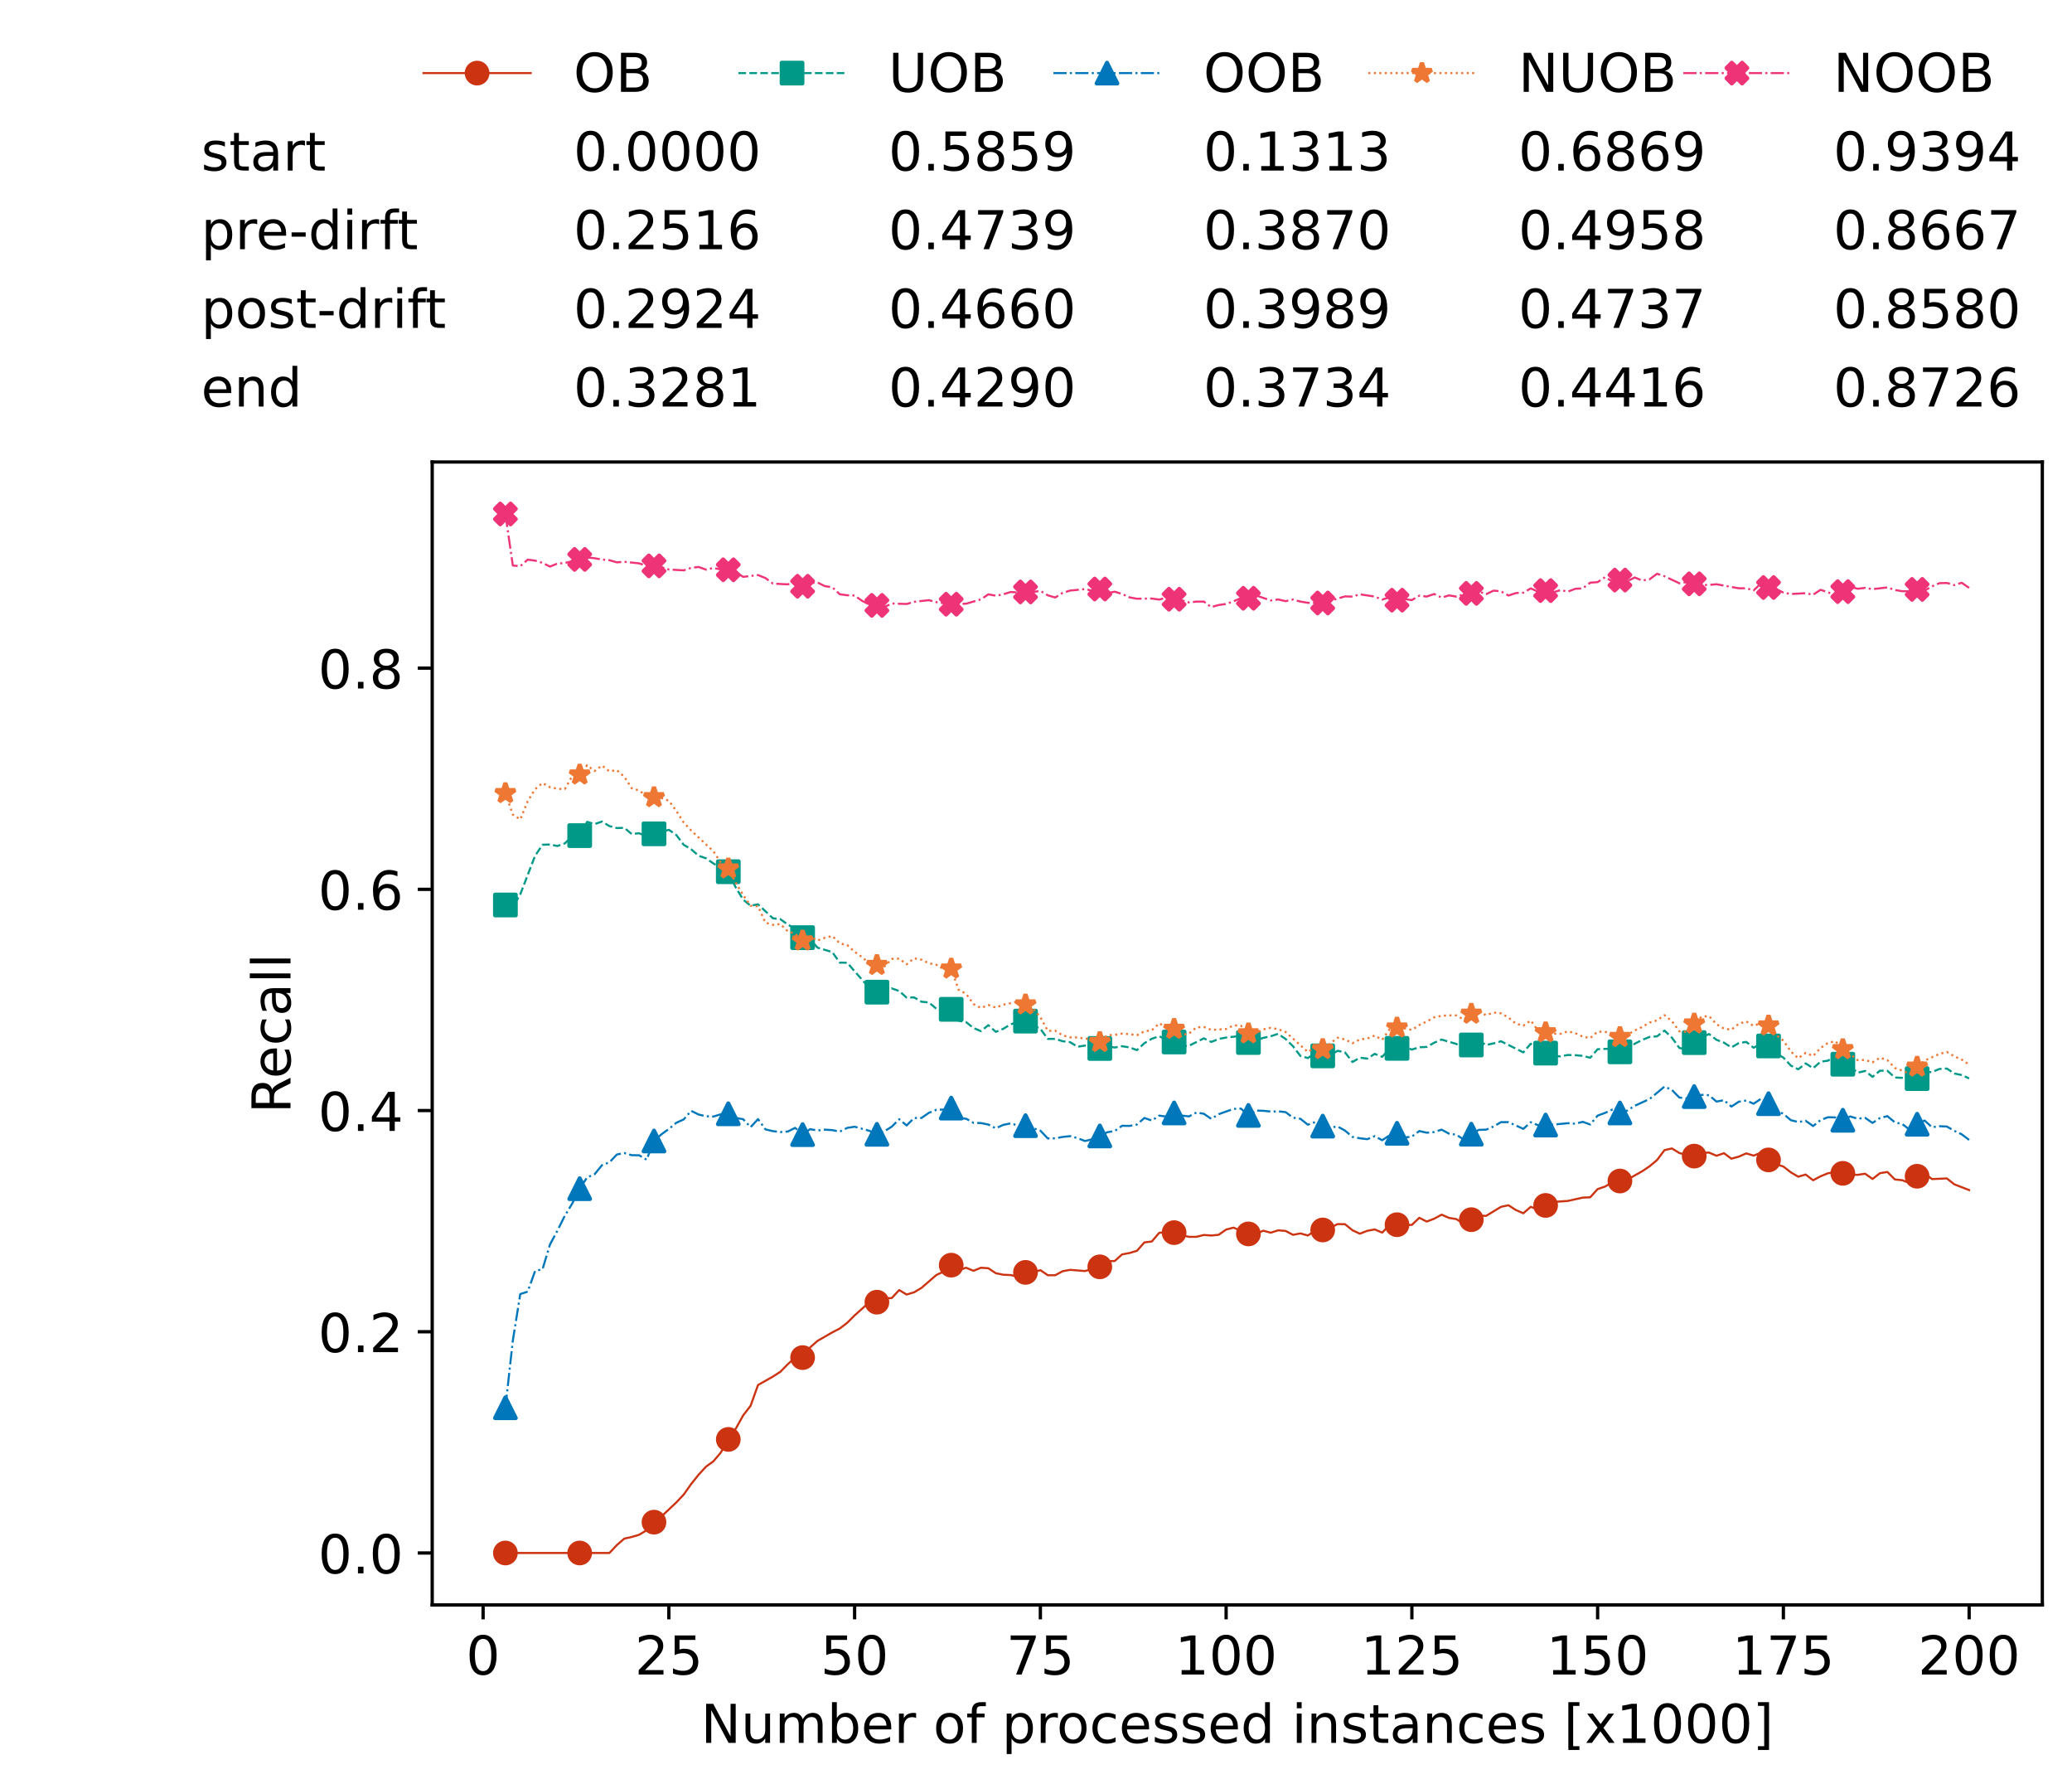<?xml version="1.0" encoding="utf-8" standalone="no"?>
<!DOCTYPE svg PUBLIC "-//W3C//DTD SVG 1.1//EN"
  "http://www.w3.org/Graphics/SVG/1.1/DTD/svg11.dtd">
<!-- Created with matplotlib (https://matplotlib.org/) -->
<svg height="432.615pt" version="1.1" viewBox="0 0 502.65 432.615" width="502.65pt" xmlns="http://www.w3.org/2000/svg" xmlns:xlink="http://www.w3.org/1999/xlink">
 <defs>
  <style type="text/css">*{stroke-linecap:butt;stroke-linejoin:round;}</style>
 </defs>
 <g id="figure_1">
  <g id="patch_1">
   <path d="M 0 432.615 
L 502.65 432.615 
L 502.65 0 
L 0 0 
z
" style="fill:#ffffff;"/>
  </g>
  <g id="axes_1">
   <g id="patch_2">
    <path d="M 104.85 389.252 
L 495.45 389.252 
L 495.45 112.052 
L 104.85 112.052 
z
" style="fill:#ffffff;"/>
   </g>
   <g id="matplotlib.axis_1">
    <g id="xtick_1">
     <g id="line2d_1">
      <defs>
       <path d="M 0 0 
L 0 3.5 
" id="md1d558677a" style="stroke:#000000;stroke-width:0.8;"/>
      </defs>
      <g>
       <use style="stroke:#000000;stroke-width:0.8;" x="117.197" xlink:href="#md1d558677a" y="389.252"/>
      </g>
     </g>
     <g id="text_1">
      <!-- 0 -->
      <g transform="translate(113.061 406.13)scale(0.13 -0.13)">
       <defs>
        <path d="M 31.781 66.406 
Q 24.172 66.406 20.328 58.906 
Q 16.5 51.422 16.5 36.375 
Q 16.5 21.391 20.328 13.891 
Q 24.172 6.391 31.781 6.391 
Q 39.453 6.391 43.281 13.891 
Q 47.125 21.391 47.125 36.375 
Q 47.125 51.422 43.281 58.906 
Q 39.453 66.406 31.781 66.406 
z
M 31.781 74.219 
Q 44.047 74.219 50.516 64.516 
Q 56.984 54.828 56.984 36.375 
Q 56.984 17.969 50.516 8.266 
Q 44.047 -1.422 31.781 -1.422 
Q 19.531 -1.422 13.062 8.266 
Q 6.594 17.969 6.594 36.375 
Q 6.594 54.828 13.062 64.516 
Q 19.531 74.219 31.781 74.219 
z
" id="DejaVuSans-48"/>
       </defs>
       <use xlink:href="#DejaVuSans-48"/>
      </g>
     </g>
    </g>
    <g id="xtick_2">
     <g id="line2d_2">
      <g>
       <use style="stroke:#000000;stroke-width:0.8;" x="162.259" xlink:href="#md1d558677a" y="389.252"/>
      </g>
     </g>
     <g id="text_2">
      <!-- 25 -->
      <g transform="translate(153.988 406.13)scale(0.13 -0.13)">
       <defs>
        <path d="M 19.188 8.297 
L 53.609 8.297 
L 53.609 0 
L 7.328 0 
L 7.328 8.297 
Q 12.938 14.109 22.625 23.891 
Q 32.328 33.688 34.812 36.531 
Q 39.547 41.844 41.422 45.531 
Q 43.312 49.219 43.312 52.781 
Q 43.312 58.594 39.234 62.25 
Q 35.156 65.922 28.609 65.922 
Q 23.969 65.922 18.812 64.312 
Q 13.672 62.703 7.812 59.422 
L 7.812 69.391 
Q 13.766 71.781 18.938 73 
Q 24.125 74.219 28.422 74.219 
Q 39.75 74.219 46.484 68.547 
Q 53.219 62.891 53.219 53.422 
Q 53.219 48.922 51.531 44.891 
Q 49.859 40.875 45.406 35.406 
Q 44.188 33.984 37.641 27.219 
Q 31.109 20.453 19.188 8.297 
z
" id="DejaVuSans-50"/>
        <path d="M 10.797 72.906 
L 49.516 72.906 
L 49.516 64.594 
L 19.828 64.594 
L 19.828 46.734 
Q 21.969 47.469 24.109 47.828 
Q 26.266 48.188 28.422 48.188 
Q 40.625 48.188 47.75 41.5 
Q 54.891 34.812 54.891 23.391 
Q 54.891 11.625 47.562 5.094 
Q 40.234 -1.422 26.906 -1.422 
Q 22.312 -1.422 17.547 -0.641 
Q 12.797 0.141 7.719 1.703 
L 7.719 11.625 
Q 12.109 9.234 16.797 8.062 
Q 21.484 6.891 26.703 6.891 
Q 35.156 6.891 40.078 11.328 
Q 45.016 15.766 45.016 23.391 
Q 45.016 31 40.078 35.438 
Q 35.156 39.891 26.703 39.891 
Q 22.75 39.891 18.812 39.016 
Q 14.891 38.141 10.797 36.281 
z
" id="DejaVuSans-53"/>
       </defs>
       <use xlink:href="#DejaVuSans-50"/>
       <use x="63.623" xlink:href="#DejaVuSans-53"/>
      </g>
     </g>
    </g>
    <g id="xtick_3">
     <g id="line2d_3">
      <g>
       <use style="stroke:#000000;stroke-width:0.8;" x="207.322" xlink:href="#md1d558677a" y="389.252"/>
      </g>
     </g>
     <g id="text_3">
      <!-- 50 -->
      <g transform="translate(199.05 406.13)scale(0.13 -0.13)">
       <use xlink:href="#DejaVuSans-53"/>
       <use x="63.623" xlink:href="#DejaVuSans-48"/>
      </g>
     </g>
    </g>
    <g id="xtick_4">
     <g id="line2d_4">
      <g>
       <use style="stroke:#000000;stroke-width:0.8;" x="252.384" xlink:href="#md1d558677a" y="389.252"/>
      </g>
     </g>
     <g id="text_4">
      <!-- 75 -->
      <g transform="translate(244.113 406.13)scale(0.13 -0.13)">
       <defs>
        <path d="M 8.203 72.906 
L 55.078 72.906 
L 55.078 68.703 
L 28.609 0 
L 18.312 0 
L 43.219 64.594 
L 8.203 64.594 
z
" id="DejaVuSans-55"/>
       </defs>
       <use xlink:href="#DejaVuSans-55"/>
       <use x="63.623" xlink:href="#DejaVuSans-53"/>
      </g>
     </g>
    </g>
    <g id="xtick_5">
     <g id="line2d_5">
      <g>
       <use style="stroke:#000000;stroke-width:0.8;" x="297.446" xlink:href="#md1d558677a" y="389.252"/>
      </g>
     </g>
     <g id="text_5">
      <!-- 100 -->
      <g transform="translate(285.039 406.13)scale(0.13 -0.13)">
       <defs>
        <path d="M 12.406 8.297 
L 28.516 8.297 
L 28.516 63.922 
L 10.984 60.406 
L 10.984 69.391 
L 28.422 72.906 
L 38.281 72.906 
L 38.281 8.297 
L 54.391 8.297 
L 54.391 0 
L 12.406 0 
z
" id="DejaVuSans-49"/>
       </defs>
       <use xlink:href="#DejaVuSans-49"/>
       <use x="63.623" xlink:href="#DejaVuSans-48"/>
       <use x="127.246" xlink:href="#DejaVuSans-48"/>
      </g>
     </g>
    </g>
    <g id="xtick_6">
     <g id="line2d_6">
      <g>
       <use style="stroke:#000000;stroke-width:0.8;" x="342.509" xlink:href="#md1d558677a" y="389.252"/>
      </g>
     </g>
     <g id="text_6">
      <!-- 125 -->
      <g transform="translate(330.102 406.13)scale(0.13 -0.13)">
       <use xlink:href="#DejaVuSans-49"/>
       <use x="63.623" xlink:href="#DejaVuSans-50"/>
       <use x="127.246" xlink:href="#DejaVuSans-53"/>
      </g>
     </g>
    </g>
    <g id="xtick_7">
     <g id="line2d_7">
      <g>
       <use style="stroke:#000000;stroke-width:0.8;" x="387.571" xlink:href="#md1d558677a" y="389.252"/>
      </g>
     </g>
     <g id="text_7">
      <!-- 150 -->
      <g transform="translate(375.164 406.13)scale(0.13 -0.13)">
       <use xlink:href="#DejaVuSans-49"/>
       <use x="63.623" xlink:href="#DejaVuSans-53"/>
       <use x="127.246" xlink:href="#DejaVuSans-48"/>
      </g>
     </g>
    </g>
    <g id="xtick_8">
     <g id="line2d_8">
      <g>
       <use style="stroke:#000000;stroke-width:0.8;" x="432.633" xlink:href="#md1d558677a" y="389.252"/>
      </g>
     </g>
     <g id="text_8">
      <!-- 175 -->
      <g transform="translate(420.226 406.13)scale(0.13 -0.13)">
       <use xlink:href="#DejaVuSans-49"/>
       <use x="63.623" xlink:href="#DejaVuSans-55"/>
       <use x="127.246" xlink:href="#DejaVuSans-53"/>
      </g>
     </g>
    </g>
    <g id="xtick_9">
     <g id="line2d_9">
      <g>
       <use style="stroke:#000000;stroke-width:0.8;" x="477.695" xlink:href="#md1d558677a" y="389.252"/>
      </g>
     </g>
     <g id="text_9">
      <!-- 200 -->
      <g transform="translate(465.289 406.13)scale(0.13 -0.13)">
       <use xlink:href="#DejaVuSans-50"/>
       <use x="63.623" xlink:href="#DejaVuSans-48"/>
       <use x="127.246" xlink:href="#DejaVuSans-48"/>
      </g>
     </g>
    </g>
    <g id="text_10">
     <!-- Number of processed instances [x1000] -->
     <g transform="translate(170.025 422.711)scale(0.13 -0.13)">
      <defs>
       <path d="M 9.812 72.906 
L 23.094 72.906 
L 55.422 11.922 
L 55.422 72.906 
L 64.984 72.906 
L 64.984 0 
L 51.703 0 
L 19.391 60.984 
L 19.391 0 
L 9.812 0 
z
" id="DejaVuSans-78"/>
       <path d="M 8.5 21.578 
L 8.5 54.688 
L 17.484 54.688 
L 17.484 21.922 
Q 17.484 14.156 20.5 10.266 
Q 23.531 6.391 29.594 6.391 
Q 36.859 6.391 41.078 11.031 
Q 45.312 15.672 45.312 23.688 
L 45.312 54.688 
L 54.297 54.688 
L 54.297 0 
L 45.312 0 
L 45.312 8.406 
Q 42.047 3.422 37.719 1 
Q 33.406 -1.422 27.688 -1.422 
Q 18.266 -1.422 13.375 4.438 
Q 8.5 10.297 8.5 21.578 
z
M 31.109 56 
z
" id="DejaVuSans-117"/>
       <path d="M 52 44.188 
Q 55.375 50.25 60.062 53.125 
Q 64.75 56 71.094 56 
Q 79.641 56 84.281 50.016 
Q 88.922 44.047 88.922 33.016 
L 88.922 0 
L 79.891 0 
L 79.891 32.719 
Q 79.891 40.578 77.094 44.375 
Q 74.312 48.188 68.609 48.188 
Q 61.625 48.188 57.562 43.547 
Q 53.516 38.922 53.516 30.906 
L 53.516 0 
L 44.484 0 
L 44.484 32.719 
Q 44.484 40.625 41.703 44.406 
Q 38.922 48.188 33.109 48.188 
Q 26.219 48.188 22.156 43.531 
Q 18.109 38.875 18.109 30.906 
L 18.109 0 
L 9.078 0 
L 9.078 54.688 
L 18.109 54.688 
L 18.109 46.188 
Q 21.188 51.219 25.484 53.609 
Q 29.781 56 35.688 56 
Q 41.656 56 45.828 52.969 
Q 50 49.953 52 44.188 
z
" id="DejaVuSans-109"/>
       <path d="M 48.688 27.297 
Q 48.688 37.203 44.609 42.844 
Q 40.531 48.484 33.406 48.484 
Q 26.266 48.484 22.188 42.844 
Q 18.109 37.203 18.109 27.297 
Q 18.109 17.391 22.188 11.75 
Q 26.266 6.109 33.406 6.109 
Q 40.531 6.109 44.609 11.75 
Q 48.688 17.391 48.688 27.297 
z
M 18.109 46.391 
Q 20.953 51.266 25.266 53.625 
Q 29.594 56 35.594 56 
Q 45.562 56 51.781 48.094 
Q 58.016 40.188 58.016 27.297 
Q 58.016 14.406 51.781 6.484 
Q 45.562 -1.422 35.594 -1.422 
Q 29.594 -1.422 25.266 0.953 
Q 20.953 3.328 18.109 8.203 
L 18.109 0 
L 9.078 0 
L 9.078 75.984 
L 18.109 75.984 
z
" id="DejaVuSans-98"/>
       <path d="M 56.203 29.594 
L 56.203 25.203 
L 14.891 25.203 
Q 15.484 15.922 20.484 11.062 
Q 25.484 6.203 34.422 6.203 
Q 39.594 6.203 44.453 7.469 
Q 49.312 8.734 54.109 11.281 
L 54.109 2.781 
Q 49.266 0.734 44.188 -0.344 
Q 39.109 -1.422 33.891 -1.422 
Q 20.797 -1.422 13.156 6.188 
Q 5.516 13.812 5.516 26.812 
Q 5.516 40.234 12.766 48.109 
Q 20.016 56 32.328 56 
Q 43.359 56 49.781 48.891 
Q 56.203 41.797 56.203 29.594 
z
M 47.219 32.234 
Q 47.125 39.594 43.094 43.984 
Q 39.062 48.391 32.422 48.391 
Q 24.906 48.391 20.391 44.141 
Q 15.875 39.891 15.188 32.172 
z
" id="DejaVuSans-101"/>
       <path d="M 41.109 46.297 
Q 39.594 47.172 37.812 47.578 
Q 36.031 48 33.891 48 
Q 26.266 48 22.188 43.047 
Q 18.109 38.094 18.109 28.812 
L 18.109 0 
L 9.078 0 
L 9.078 54.688 
L 18.109 54.688 
L 18.109 46.188 
Q 20.953 51.172 25.484 53.578 
Q 30.031 56 36.531 56 
Q 37.453 56 38.578 55.875 
Q 39.703 55.766 41.062 55.516 
z
" id="DejaVuSans-114"/>
       <path id="DejaVuSans-32"/>
       <path d="M 30.609 48.391 
Q 23.391 48.391 19.188 42.75 
Q 14.984 37.109 14.984 27.297 
Q 14.984 17.484 19.156 11.844 
Q 23.344 6.203 30.609 6.203 
Q 37.797 6.203 41.984 11.859 
Q 46.188 17.531 46.188 27.297 
Q 46.188 37.016 41.984 42.703 
Q 37.797 48.391 30.609 48.391 
z
M 30.609 56 
Q 42.328 56 49.016 48.375 
Q 55.719 40.766 55.719 27.297 
Q 55.719 13.875 49.016 6.219 
Q 42.328 -1.422 30.609 -1.422 
Q 18.844 -1.422 12.172 6.219 
Q 5.516 13.875 5.516 27.297 
Q 5.516 40.766 12.172 48.375 
Q 18.844 56 30.609 56 
z
" id="DejaVuSans-111"/>
       <path d="M 37.109 75.984 
L 37.109 68.5 
L 28.516 68.5 
Q 23.688 68.5 21.797 66.547 
Q 19.922 64.594 19.922 59.516 
L 19.922 54.688 
L 34.719 54.688 
L 34.719 47.703 
L 19.922 47.703 
L 19.922 0 
L 10.891 0 
L 10.891 47.703 
L 2.297 47.703 
L 2.297 54.688 
L 10.891 54.688 
L 10.891 58.5 
Q 10.891 67.625 15.141 71.797 
Q 19.391 75.984 28.609 75.984 
z
" id="DejaVuSans-102"/>
       <path d="M 18.109 8.203 
L 18.109 -20.797 
L 9.078 -20.797 
L 9.078 54.688 
L 18.109 54.688 
L 18.109 46.391 
Q 20.953 51.266 25.266 53.625 
Q 29.594 56 35.594 56 
Q 45.562 56 51.781 48.094 
Q 58.016 40.188 58.016 27.297 
Q 58.016 14.406 51.781 6.484 
Q 45.562 -1.422 35.594 -1.422 
Q 29.594 -1.422 25.266 0.953 
Q 20.953 3.328 18.109 8.203 
z
M 48.688 27.297 
Q 48.688 37.203 44.609 42.844 
Q 40.531 48.484 33.406 48.484 
Q 26.266 48.484 22.188 42.844 
Q 18.109 37.203 18.109 27.297 
Q 18.109 17.391 22.188 11.75 
Q 26.266 6.109 33.406 6.109 
Q 40.531 6.109 44.609 11.75 
Q 48.688 17.391 48.688 27.297 
z
" id="DejaVuSans-112"/>
       <path d="M 48.781 52.594 
L 48.781 44.188 
Q 44.969 46.297 41.141 47.344 
Q 37.312 48.391 33.406 48.391 
Q 24.656 48.391 19.812 42.844 
Q 14.984 37.312 14.984 27.297 
Q 14.984 17.281 19.812 11.734 
Q 24.656 6.203 33.406 6.203 
Q 37.312 6.203 41.141 7.25 
Q 44.969 8.297 48.781 10.406 
L 48.781 2.094 
Q 45.016 0.344 40.984 -0.531 
Q 36.969 -1.422 32.422 -1.422 
Q 20.062 -1.422 12.781 6.344 
Q 5.516 14.109 5.516 27.297 
Q 5.516 40.672 12.859 48.328 
Q 20.219 56 33.016 56 
Q 37.156 56 41.109 55.141 
Q 45.062 54.297 48.781 52.594 
z
" id="DejaVuSans-99"/>
       <path d="M 44.281 53.078 
L 44.281 44.578 
Q 40.484 46.531 36.375 47.5 
Q 32.281 48.484 27.875 48.484 
Q 21.188 48.484 17.844 46.438 
Q 14.5 44.391 14.5 40.281 
Q 14.5 37.156 16.891 35.375 
Q 19.281 33.594 26.516 31.984 
L 29.594 31.297 
Q 39.156 29.25 43.188 25.516 
Q 47.219 21.781 47.219 15.094 
Q 47.219 7.469 41.188 3.016 
Q 35.156 -1.422 24.609 -1.422 
Q 20.219 -1.422 15.453 -0.562 
Q 10.688 0.297 5.422 2 
L 5.422 11.281 
Q 10.406 8.688 15.234 7.391 
Q 20.062 6.109 24.812 6.109 
Q 31.156 6.109 34.562 8.281 
Q 37.984 10.453 37.984 14.406 
Q 37.984 18.062 35.516 20.016 
Q 33.062 21.969 24.703 23.781 
L 21.578 24.516 
Q 13.234 26.266 9.516 29.906 
Q 5.812 33.547 5.812 39.891 
Q 5.812 47.609 11.281 51.797 
Q 16.75 56 26.812 56 
Q 31.781 56 36.172 55.266 
Q 40.578 54.547 44.281 53.078 
z
" id="DejaVuSans-115"/>
       <path d="M 45.406 46.391 
L 45.406 75.984 
L 54.391 75.984 
L 54.391 0 
L 45.406 0 
L 45.406 8.203 
Q 42.578 3.328 38.25 0.953 
Q 33.938 -1.422 27.875 -1.422 
Q 17.969 -1.422 11.734 6.484 
Q 5.516 14.406 5.516 27.297 
Q 5.516 40.188 11.734 48.094 
Q 17.969 56 27.875 56 
Q 33.938 56 38.25 53.625 
Q 42.578 51.266 45.406 46.391 
z
M 14.797 27.297 
Q 14.797 17.391 18.875 11.75 
Q 22.953 6.109 30.078 6.109 
Q 37.203 6.109 41.297 11.75 
Q 45.406 17.391 45.406 27.297 
Q 45.406 37.203 41.297 42.844 
Q 37.203 48.484 30.078 48.484 
Q 22.953 48.484 18.875 42.844 
Q 14.797 37.203 14.797 27.297 
z
" id="DejaVuSans-100"/>
       <path d="M 9.422 54.688 
L 18.406 54.688 
L 18.406 0 
L 9.422 0 
z
M 9.422 75.984 
L 18.406 75.984 
L 18.406 64.594 
L 9.422 64.594 
z
" id="DejaVuSans-105"/>
       <path d="M 54.891 33.016 
L 54.891 0 
L 45.906 0 
L 45.906 32.719 
Q 45.906 40.484 42.875 44.328 
Q 39.844 48.188 33.797 48.188 
Q 26.516 48.188 22.312 43.547 
Q 18.109 38.922 18.109 30.906 
L 18.109 0 
L 9.078 0 
L 9.078 54.688 
L 18.109 54.688 
L 18.109 46.188 
Q 21.344 51.125 25.703 53.562 
Q 30.078 56 35.797 56 
Q 45.219 56 50.047 50.172 
Q 54.891 44.344 54.891 33.016 
z
" id="DejaVuSans-110"/>
       <path d="M 18.312 70.219 
L 18.312 54.688 
L 36.812 54.688 
L 36.812 47.703 
L 18.312 47.703 
L 18.312 18.016 
Q 18.312 11.328 20.141 9.422 
Q 21.969 7.516 27.594 7.516 
L 36.812 7.516 
L 36.812 0 
L 27.594 0 
Q 17.188 0 13.234 3.875 
Q 9.281 7.766 9.281 18.016 
L 9.281 47.703 
L 2.688 47.703 
L 2.688 54.688 
L 9.281 54.688 
L 9.281 70.219 
z
" id="DejaVuSans-116"/>
       <path d="M 34.281 27.484 
Q 23.391 27.484 19.188 25 
Q 14.984 22.516 14.984 16.5 
Q 14.984 11.719 18.141 8.906 
Q 21.297 6.109 26.703 6.109 
Q 34.188 6.109 38.703 11.406 
Q 43.219 16.703 43.219 25.484 
L 43.219 27.484 
z
M 52.203 31.203 
L 52.203 0 
L 43.219 0 
L 43.219 8.297 
Q 40.141 3.328 35.547 0.953 
Q 30.953 -1.422 24.312 -1.422 
Q 15.922 -1.422 10.953 3.297 
Q 6 8.016 6 15.922 
Q 6 25.141 12.172 29.828 
Q 18.359 34.516 30.609 34.516 
L 43.219 34.516 
L 43.219 35.406 
Q 43.219 41.609 39.141 45 
Q 35.062 48.391 27.688 48.391 
Q 23 48.391 18.547 47.266 
Q 14.109 46.141 10.016 43.891 
L 10.016 52.203 
Q 14.938 54.109 19.578 55.047 
Q 24.219 56 28.609 56 
Q 40.484 56 46.344 49.844 
Q 52.203 43.703 52.203 31.203 
z
" id="DejaVuSans-97"/>
       <path d="M 8.594 75.984 
L 29.297 75.984 
L 29.297 69 
L 17.578 69 
L 17.578 -6.203 
L 29.297 -6.203 
L 29.297 -13.188 
L 8.594 -13.188 
z
" id="DejaVuSans-91"/>
       <path d="M 54.891 54.688 
L 35.109 28.078 
L 55.906 0 
L 45.312 0 
L 29.391 21.484 
L 13.484 0 
L 2.875 0 
L 24.125 28.609 
L 4.688 54.688 
L 15.281 54.688 
L 29.781 35.203 
L 44.281 54.688 
z
" id="DejaVuSans-120"/>
       <path d="M 30.422 75.984 
L 30.422 -13.188 
L 9.719 -13.188 
L 9.719 -6.203 
L 21.391 -6.203 
L 21.391 69 
L 9.719 69 
L 9.719 75.984 
z
" id="DejaVuSans-93"/>
      </defs>
      <use xlink:href="#DejaVuSans-78"/>
      <use x="74.805" xlink:href="#DejaVuSans-117"/>
      <use x="138.184" xlink:href="#DejaVuSans-109"/>
      <use x="235.596" xlink:href="#DejaVuSans-98"/>
      <use x="299.072" xlink:href="#DejaVuSans-101"/>
      <use x="360.596" xlink:href="#DejaVuSans-114"/>
      <use x="401.709" xlink:href="#DejaVuSans-32"/>
      <use x="433.496" xlink:href="#DejaVuSans-111"/>
      <use x="494.678" xlink:href="#DejaVuSans-102"/>
      <use x="529.883" xlink:href="#DejaVuSans-32"/>
      <use x="561.67" xlink:href="#DejaVuSans-112"/>
      <use x="625.146" xlink:href="#DejaVuSans-114"/>
      <use x="664.01" xlink:href="#DejaVuSans-111"/>
      <use x="725.191" xlink:href="#DejaVuSans-99"/>
      <use x="780.172" xlink:href="#DejaVuSans-101"/>
      <use x="841.695" xlink:href="#DejaVuSans-115"/>
      <use x="893.795" xlink:href="#DejaVuSans-115"/>
      <use x="945.895" xlink:href="#DejaVuSans-101"/>
      <use x="1007.418" xlink:href="#DejaVuSans-100"/>
      <use x="1070.895" xlink:href="#DejaVuSans-32"/>
      <use x="1102.682" xlink:href="#DejaVuSans-105"/>
      <use x="1130.465" xlink:href="#DejaVuSans-110"/>
      <use x="1193.844" xlink:href="#DejaVuSans-115"/>
      <use x="1245.943" xlink:href="#DejaVuSans-116"/>
      <use x="1285.152" xlink:href="#DejaVuSans-97"/>
      <use x="1346.432" xlink:href="#DejaVuSans-110"/>
      <use x="1409.811" xlink:href="#DejaVuSans-99"/>
      <use x="1464.791" xlink:href="#DejaVuSans-101"/>
      <use x="1526.314" xlink:href="#DejaVuSans-115"/>
      <use x="1578.414" xlink:href="#DejaVuSans-32"/>
      <use x="1610.201" xlink:href="#DejaVuSans-91"/>
      <use x="1649.215" xlink:href="#DejaVuSans-120"/>
      <use x="1708.395" xlink:href="#DejaVuSans-49"/>
      <use x="1772.018" xlink:href="#DejaVuSans-48"/>
      <use x="1835.641" xlink:href="#DejaVuSans-48"/>
      <use x="1899.264" xlink:href="#DejaVuSans-48"/>
      <use x="1962.887" xlink:href="#DejaVuSans-93"/>
     </g>
    </g>
   </g>
   <g id="matplotlib.axis_2">
    <g id="ytick_1">
     <g id="line2d_10">
      <defs>
       <path d="M 0 0 
L -3.5 0 
" id="m0cda0e1dd3" style="stroke:#000000;stroke-width:0.8;"/>
      </defs>
      <g>
       <use style="stroke:#000000;stroke-width:0.8;" x="104.85" xlink:href="#m0cda0e1dd3" y="376.652"/>
      </g>
     </g>
     <g id="text_11">
      <!-- 0.0 -->
      <g transform="translate(77.176 381.591)scale(0.13 -0.13)">
       <defs>
        <path d="M 10.688 12.406 
L 21 12.406 
L 21 0 
L 10.688 0 
z
" id="DejaVuSans-46"/>
       </defs>
       <use xlink:href="#DejaVuSans-48"/>
       <use x="63.623" xlink:href="#DejaVuSans-46"/>
       <use x="95.41" xlink:href="#DejaVuSans-48"/>
      </g>
     </g>
    </g>
    <g id="ytick_2">
     <g id="line2d_11">
      <g>
       <use style="stroke:#000000;stroke-width:0.8;" x="104.85" xlink:href="#m0cda0e1dd3" y="323"/>
      </g>
     </g>
     <g id="text_12">
      <!-- 0.2 -->
      <g transform="translate(77.176 327.939)scale(0.13 -0.13)">
       <use xlink:href="#DejaVuSans-48"/>
       <use x="63.623" xlink:href="#DejaVuSans-46"/>
       <use x="95.41" xlink:href="#DejaVuSans-50"/>
      </g>
     </g>
    </g>
    <g id="ytick_3">
     <g id="line2d_12">
      <g>
       <use style="stroke:#000000;stroke-width:0.8;" x="104.85" xlink:href="#m0cda0e1dd3" y="269.349"/>
      </g>
     </g>
     <g id="text_13">
      <!-- 0.4 -->
      <g transform="translate(77.176 274.288)scale(0.13 -0.13)">
       <defs>
        <path d="M 37.797 64.312 
L 12.891 25.391 
L 37.797 25.391 
z
M 35.203 72.906 
L 47.609 72.906 
L 47.609 25.391 
L 58.016 25.391 
L 58.016 17.188 
L 47.609 17.188 
L 47.609 0 
L 37.797 0 
L 37.797 17.188 
L 4.891 17.188 
L 4.891 26.703 
z
" id="DejaVuSans-52"/>
       </defs>
       <use xlink:href="#DejaVuSans-48"/>
       <use x="63.623" xlink:href="#DejaVuSans-46"/>
       <use x="95.41" xlink:href="#DejaVuSans-52"/>
      </g>
     </g>
    </g>
    <g id="ytick_4">
     <g id="line2d_13">
      <g>
       <use style="stroke:#000000;stroke-width:0.8;" x="104.85" xlink:href="#m0cda0e1dd3" y="215.697"/>
      </g>
     </g>
     <g id="text_14">
      <!-- 0.6 -->
      <g transform="translate(77.176 220.636)scale(0.13 -0.13)">
       <defs>
        <path d="M 33.016 40.375 
Q 26.375 40.375 22.484 35.828 
Q 18.609 31.297 18.609 23.391 
Q 18.609 15.531 22.484 10.953 
Q 26.375 6.391 33.016 6.391 
Q 39.656 6.391 43.531 10.953 
Q 47.406 15.531 47.406 23.391 
Q 47.406 31.297 43.531 35.828 
Q 39.656 40.375 33.016 40.375 
z
M 52.594 71.297 
L 52.594 62.312 
Q 48.875 64.062 45.094 64.984 
Q 41.312 65.922 37.594 65.922 
Q 27.828 65.922 22.672 59.328 
Q 17.531 52.734 16.797 39.406 
Q 19.672 43.656 24.016 45.922 
Q 28.375 48.188 33.594 48.188 
Q 44.578 48.188 50.953 41.516 
Q 57.328 34.859 57.328 23.391 
Q 57.328 12.156 50.688 5.359 
Q 44.047 -1.422 33.016 -1.422 
Q 20.359 -1.422 13.672 8.266 
Q 6.984 17.969 6.984 36.375 
Q 6.984 53.656 15.188 63.938 
Q 23.391 74.219 37.203 74.219 
Q 40.922 74.219 44.703 73.484 
Q 48.484 72.75 52.594 71.297 
z
" id="DejaVuSans-54"/>
       </defs>
       <use xlink:href="#DejaVuSans-48"/>
       <use x="63.623" xlink:href="#DejaVuSans-46"/>
       <use x="95.41" xlink:href="#DejaVuSans-54"/>
      </g>
     </g>
    </g>
    <g id="ytick_5">
     <g id="line2d_14">
      <g>
       <use style="stroke:#000000;stroke-width:0.8;" x="104.85" xlink:href="#m0cda0e1dd3" y="162.045"/>
      </g>
     </g>
     <g id="text_15">
      <!-- 0.8 -->
      <g transform="translate(77.176 166.984)scale(0.13 -0.13)">
       <defs>
        <path d="M 31.781 34.625 
Q 24.75 34.625 20.719 30.859 
Q 16.703 27.094 16.703 20.516 
Q 16.703 13.922 20.719 10.156 
Q 24.75 6.391 31.781 6.391 
Q 38.812 6.391 42.859 10.172 
Q 46.922 13.969 46.922 20.516 
Q 46.922 27.094 42.891 30.859 
Q 38.875 34.625 31.781 34.625 
z
M 21.922 38.812 
Q 15.578 40.375 12.031 44.719 
Q 8.5 49.078 8.5 55.328 
Q 8.5 64.062 14.719 69.141 
Q 20.953 74.219 31.781 74.219 
Q 42.672 74.219 48.875 69.141 
Q 55.078 64.062 55.078 55.328 
Q 55.078 49.078 51.531 44.719 
Q 48 40.375 41.703 38.812 
Q 48.828 37.156 52.797 32.312 
Q 56.781 27.484 56.781 20.516 
Q 56.781 9.906 50.312 4.234 
Q 43.844 -1.422 31.781 -1.422 
Q 19.734 -1.422 13.25 4.234 
Q 6.781 9.906 6.781 20.516 
Q 6.781 27.484 10.781 32.312 
Q 14.797 37.156 21.922 38.812 
z
M 18.312 54.391 
Q 18.312 48.734 21.844 45.562 
Q 25.391 42.391 31.781 42.391 
Q 38.141 42.391 41.719 45.562 
Q 45.312 48.734 45.312 54.391 
Q 45.312 60.062 41.719 63.234 
Q 38.141 66.406 31.781 66.406 
Q 25.391 66.406 21.844 63.234 
Q 18.312 60.062 18.312 54.391 
z
" id="DejaVuSans-56"/>
       </defs>
       <use xlink:href="#DejaVuSans-48"/>
       <use x="63.623" xlink:href="#DejaVuSans-46"/>
       <use x="95.41" xlink:href="#DejaVuSans-56"/>
      </g>
     </g>
    </g>
    <g id="text_16">
     <!-- Recall -->
     <g transform="translate(70.472 270.044)rotate(-90)scale(0.13 -0.13)">
      <defs>
       <path d="M 44.391 34.188 
Q 47.562 33.109 50.562 29.594 
Q 53.562 26.078 56.594 19.922 
L 66.609 0 
L 56 0 
L 46.688 18.703 
Q 43.062 26.031 39.672 28.422 
Q 36.281 30.812 30.422 30.812 
L 19.672 30.812 
L 19.672 0 
L 9.812 0 
L 9.812 72.906 
L 32.078 72.906 
Q 44.578 72.906 50.734 67.672 
Q 56.891 62.453 56.891 51.906 
Q 56.891 45.016 53.688 40.469 
Q 50.484 35.938 44.391 34.188 
z
M 19.672 64.797 
L 19.672 38.922 
L 32.078 38.922 
Q 39.203 38.922 42.844 42.219 
Q 46.484 45.516 46.484 51.906 
Q 46.484 58.297 42.844 61.547 
Q 39.203 64.797 32.078 64.797 
z
" id="DejaVuSans-82"/>
       <path d="M 9.422 75.984 
L 18.406 75.984 
L 18.406 0 
L 9.422 0 
z
" id="DejaVuSans-108"/>
      </defs>
      <use xlink:href="#DejaVuSans-82"/>
      <use x="64.982" xlink:href="#DejaVuSans-101"/>
      <use x="126.506" xlink:href="#DejaVuSans-99"/>
      <use x="181.486" xlink:href="#DejaVuSans-97"/>
      <use x="242.766" xlink:href="#DejaVuSans-108"/>
      <use x="270.549" xlink:href="#DejaVuSans-108"/>
     </g>
    </g>
   </g>
   <g id="line2d_15"/>
   <g id="line2d_16"/>
   <g id="line2d_17"/>
   <g id="line2d_18"/>
   <g id="line2d_19"/>
   <g id="line2d_20">
    <path clip-path="url(#p0bf88979ad)" d="M 122.605 376.652 
L 147.839 376.652 
L 149.642 374.736 
L 151.444 373.17 
L 153.247 372.773 
L 155.049 372.234 
L 156.852 371.157 
L 158.654 369.174 
L 160.457 367.795 
L 164.062 364.396 
L 165.864 362.48 
L 167.667 359.931 
L 169.469 357.675 
L 171.272 355.716 
L 173.074 354.41 
L 174.877 352.27 
L 176.679 349.105 
L 178.482 346.521 
L 180.284 343.283 
L 182.087 340.944 
L 183.889 335.914 
L 187.494 333.87 
L 189.297 332.71 
L 191.099 330.882 
L 192.902 329.259 
L 194.704 329.265 
L 196.507 326.812 
L 198.309 325.218 
L 201.914 323.141 
L 203.717 322.216 
L 205.519 320.828 
L 207.322 319.031 
L 210.927 315.808 
L 212.729 315.824 
L 214.532 314.898 
L 216.334 314.82 
L 218.137 312.881 
L 219.939 313.973 
L 221.742 313.434 
L 223.544 312.356 
L 227.149 309.234 
L 228.952 308.39 
L 230.754 306.844 
L 232.557 308.081 
L 234.359 307.467 
L 236.162 308.213 
L 237.964 307.471 
L 239.767 307.59 
L 241.569 308.797 
L 243.372 309.164 
L 245.174 309.246 
L 246.976 309.637 
L 248.779 308.595 
L 250.581 308.61 
L 252.384 308.054 
L 254.186 309.284 
L 255.989 309.293 
L 257.791 308.309 
L 259.594 307.982 
L 263.199 308.269 
L 266.804 307.252 
L 268.606 305.879 
L 270.409 305.842 
L 272.211 304.234 
L 274.014 303.896 
L 275.816 303.359 
L 277.619 301.327 
L 279.421 301.105 
L 281.224 298.988 
L 283.026 298.857 
L 284.829 298.955 
L 286.631 299.574 
L 288.434 299.975 
L 290.236 299.969 
L 292.039 299.524 
L 293.841 299.655 
L 295.644 299.48 
L 297.446 298.213 
L 299.249 297.74 
L 302.854 299.268 
L 304.656 299.308 
L 306.459 298.483 
L 308.261 298.975 
L 310.064 298.399 
L 311.866 298.539 
L 313.669 299.487 
L 315.471 299.153 
L 317.274 299.648 
L 319.076 298.476 
L 320.879 298.31 
L 322.681 297.797 
L 324.484 296.886 
L 326.286 296.904 
L 328.089 298.374 
L 329.891 299.215 
L 331.694 298.515 
L 333.496 298.18 
L 335.299 298.948 
L 337.101 297.166 
L 338.904 297.033 
L 340.706 297.166 
L 342.509 297.07 
L 344.311 295.355 
L 346.114 296.269 
L 347.916 295.585 
L 349.719 294.597 
L 351.521 295.379 
L 353.324 295.684 
L 355.126 296.862 
L 358.731 294.827 
L 360.533 294.887 
L 364.138 292.698 
L 365.941 292.315 
L 367.743 293.473 
L 369.546 294.263 
L 371.348 292.692 
L 373.151 293.393 
L 374.953 292.358 
L 376.756 291.511 
L 380.361 291.264 
L 383.966 290.461 
L 385.768 290.389 
L 387.571 288.394 
L 389.373 287.787 
L 391.176 286.705 
L 394.781 286.103 
L 398.386 284.066 
L 400.188 282.852 
L 401.991 281.338 
L 403.793 278.949 
L 405.596 278.536 
L 407.398 279.649 
L 409.201 280.1 
L 411.003 280.397 
L 412.806 279.586 
L 414.608 279.542 
L 416.411 280.313 
L 418.213 279.692 
L 420.016 281.02 
L 421.818 280.524 
L 423.621 279.737 
L 425.423 280.279 
L 427.226 279.562 
L 429.028 281.323 
L 430.831 282.362 
L 432.633 282.924 
L 434.436 284.33 
L 436.238 285.385 
L 438.041 284.867 
L 439.843 286.253 
L 441.646 285.296 
L 443.448 284.557 
L 445.251 284.278 
L 448.856 284.847 
L 450.658 284.944 
L 452.461 284.659 
L 454.263 285.941 
L 456.066 284.533 
L 457.868 284.247 
L 459.671 286.054 
L 461.473 286.246 
L 463.276 286.944 
L 465.078 285.284 
L 466.881 284.574 
L 468.683 285.971 
L 472.288 285.806 
L 474.09 287.234 
L 477.695 288.632 
L 477.695 288.632 
" style="fill:none;stroke:#cc3311;stroke-linecap:square;stroke-width:0.5;"/>
    <defs>
     <path d="M 0 2.5 
C 0.663 2.5 1.299 2.237 1.768 1.768 
C 2.237 1.299 2.5 0.663 2.5 0 
C 2.5 -0.663 2.237 -1.299 1.768 -1.768 
C 1.299 -2.237 0.663 -2.5 0 -2.5 
C -0.663 -2.5 -1.299 -2.237 -1.768 -1.768 
C -2.237 -1.299 -2.5 -0.663 -2.5 0 
C -2.5 0.663 -2.237 1.299 -1.768 1.768 
C -1.299 2.237 -0.663 2.5 0 2.5 
z
" id="m18187443d4" style="stroke:#cc3311;"/>
    </defs>
    <g clip-path="url(#p0bf88979ad)">
     <use style="fill:#cc3311;stroke:#cc3311;" x="122.605" xlink:href="#m18187443d4" y="376.652"/>
     <use style="fill:#cc3311;stroke:#cc3311;" x="140.629" xlink:href="#m18187443d4" y="376.652"/>
     <use style="fill:#cc3311;stroke:#cc3311;" x="158.654" xlink:href="#m18187443d4" y="369.174"/>
     <use style="fill:#cc3311;stroke:#cc3311;" x="176.679" xlink:href="#m18187443d4" y="349.105"/>
     <use style="fill:#cc3311;stroke:#cc3311;" x="194.704" xlink:href="#m18187443d4" y="329.265"/>
     <use style="fill:#cc3311;stroke:#cc3311;" x="212.729" xlink:href="#m18187443d4" y="315.824"/>
     <use style="fill:#cc3311;stroke:#cc3311;" x="230.754" xlink:href="#m18187443d4" y="306.844"/>
     <use style="fill:#cc3311;stroke:#cc3311;" x="248.779" xlink:href="#m18187443d4" y="308.595"/>
     <use style="fill:#cc3311;stroke:#cc3311;" x="266.804" xlink:href="#m18187443d4" y="307.252"/>
     <use style="fill:#cc3311;stroke:#cc3311;" x="284.829" xlink:href="#m18187443d4" y="298.955"/>
     <use style="fill:#cc3311;stroke:#cc3311;" x="302.854" xlink:href="#m18187443d4" y="299.268"/>
     <use style="fill:#cc3311;stroke:#cc3311;" x="320.879" xlink:href="#m18187443d4" y="298.31"/>
     <use style="fill:#cc3311;stroke:#cc3311;" x="338.904" xlink:href="#m18187443d4" y="297.033"/>
     <use style="fill:#cc3311;stroke:#cc3311;" x="356.928" xlink:href="#m18187443d4" y="295.813"/>
     <use style="fill:#cc3311;stroke:#cc3311;" x="374.953" xlink:href="#m18187443d4" y="292.358"/>
     <use style="fill:#cc3311;stroke:#cc3311;" x="392.978" xlink:href="#m18187443d4" y="286.438"/>
     <use style="fill:#cc3311;stroke:#cc3311;" x="411.003" xlink:href="#m18187443d4" y="280.397"/>
     <use style="fill:#cc3311;stroke:#cc3311;" x="429.028" xlink:href="#m18187443d4" y="281.323"/>
     <use style="fill:#cc3311;stroke:#cc3311;" x="447.053" xlink:href="#m18187443d4" y="284.573"/>
     <use style="fill:#cc3311;stroke:#cc3311;" x="465.078" xlink:href="#m18187443d4" y="285.284"/>
    </g>
   </g>
   <g id="line2d_21"/>
   <g id="line2d_22"/>
   <g id="line2d_23"/>
   <g id="line2d_24"/>
   <g id="line2d_25">
    <path clip-path="url(#p0bf88979ad)" d="M 122.605 219.491 
L 124.407 219.952 
L 126.21 216.908 
L 129.815 207.535 
L 131.617 204.887 
L 133.419 204.814 
L 135.222 205.191 
L 137.024 204.554 
L 138.827 202.774 
L 140.629 202.666 
L 142.432 199.317 
L 144.234 199.882 
L 146.037 199.259 
L 147.839 200.355 
L 149.642 200.834 
L 151.444 200.769 
L 153.247 202.277 
L 155.049 202.091 
L 156.852 202.887 
L 158.654 202.231 
L 162.259 201.254 
L 164.062 202.506 
L 165.864 204.898 
L 167.667 205.966 
L 169.469 207.56 
L 171.272 208.164 
L 173.074 209.427 
L 174.877 210.503 
L 176.679 211.42 
L 178.482 215.238 
L 180.284 218.187 
L 182.087 219.664 
L 183.889 219.328 
L 187.494 222.709 
L 189.297 222.932 
L 191.099 224.227 
L 192.902 225.253 
L 194.704 227.414 
L 196.507 227.728 
L 198.309 229.828 
L 201.914 230.92 
L 203.717 233.474 
L 205.519 233.495 
L 210.927 239.675 
L 212.729 240.63 
L 214.532 240.501 
L 216.334 239.722 
L 218.137 240.351 
L 219.939 241.966 
L 221.742 241.9 
L 223.544 242.955 
L 225.347 243.123 
L 227.149 244.653 
L 228.952 245.087 
L 230.754 244.802 
L 232.557 247.569 
L 234.359 247.889 
L 236.162 249.324 
L 237.964 250.093 
L 239.767 248.629 
L 241.569 250.262 
L 243.372 249.534 
L 245.174 248.419 
L 246.976 247.898 
L 248.779 247.653 
L 252.384 249.524 
L 254.186 251.968 
L 255.989 251.961 
L 257.791 252.533 
L 259.594 252.755 
L 261.396 253.87 
L 263.199 253.588 
L 265.001 254.209 
L 266.804 254.29 
L 268.606 253.734 
L 270.409 254.059 
L 272.211 253.746 
L 274.014 254.03 
L 275.816 254.686 
L 277.619 253.006 
L 279.421 251.934 
L 281.224 251.314 
L 283.026 252.225 
L 284.829 252.715 
L 286.631 253.772 
L 288.434 253.641 
L 292.039 251.836 
L 293.841 252.699 
L 295.644 251.981 
L 297.446 251.641 
L 301.051 251.237 
L 302.854 252.846 
L 304.656 252.362 
L 306.459 251.717 
L 308.261 251.332 
L 310.064 250.741 
L 311.866 251.987 
L 313.669 253.748 
L 315.471 256.107 
L 317.274 256.616 
L 319.076 255.444 
L 320.879 256.084 
L 322.681 255.965 
L 324.484 254.848 
L 326.286 255.238 
L 328.089 257.572 
L 329.891 256.524 
L 331.694 256.747 
L 333.496 255.596 
L 335.299 256.315 
L 337.101 254.397 
L 338.904 254.263 
L 340.706 253.915 
L 342.509 254.554 
L 344.311 253.999 
L 346.114 253.914 
L 347.916 252.899 
L 349.719 252.129 
L 353.324 253.198 
L 355.126 254.714 
L 356.928 253.445 
L 358.731 252.471 
L 360.533 253.447 
L 362.336 253.059 
L 364.138 252.545 
L 369.546 255.242 
L 371.348 253.138 
L 373.151 255.043 
L 374.953 255.417 
L 376.756 256.193 
L 378.558 256.19 
L 380.361 255.869 
L 382.163 255.916 
L 383.966 256.082 
L 385.768 256.547 
L 387.571 254.465 
L 391.176 254.317 
L 392.978 255.101 
L 394.781 254.376 
L 396.583 253.133 
L 398.386 252.21 
L 400.188 251.486 
L 401.991 251.345 
L 403.793 249.949 
L 405.596 251.679 
L 407.398 254.149 
L 409.201 254.609 
L 411.003 252.869 
L 412.806 251.598 
L 414.608 250.785 
L 416.411 252.191 
L 418.213 252.876 
L 420.016 254.04 
L 421.818 252.987 
L 423.621 252.699 
L 425.423 254.113 
L 427.226 253.104 
L 429.028 253.678 
L 430.831 255.466 
L 432.633 256.503 
L 434.436 258.436 
L 436.238 259.34 
L 438.041 257.907 
L 439.843 259.08 
L 441.646 257.511 
L 443.448 257.249 
L 445.251 256.132 
L 447.053 258.109 
L 448.856 258.677 
L 450.658 260.171 
L 452.461 259.737 
L 454.263 261.172 
L 456.066 259.675 
L 457.868 259.7 
L 459.671 261.33 
L 461.473 261.418 
L 463.276 262.396 
L 465.078 261.596 
L 466.881 259.951 
L 468.683 260.027 
L 470.485 259.256 
L 472.288 259.16 
L 474.09 260.359 
L 475.893 260.736 
L 477.695 261.556 
L 477.695 261.556 
" style="fill:none;stroke:#009988;stroke-dasharray:1.85,0.8;stroke-dashoffset:0;stroke-width:0.5;"/>
    <defs>
     <path d="M -2.5 2.5 
L 2.5 2.5 
L 2.5 -2.5 
L -2.5 -2.5 
z
" id="m769bc88fd8" style="stroke:#009988;stroke-linejoin:miter;"/>
    </defs>
    <g clip-path="url(#p0bf88979ad)">
     <use style="fill:#009988;stroke:#009988;stroke-linejoin:miter;" x="122.605" xlink:href="#m769bc88fd8" y="219.491"/>
     <use style="fill:#009988;stroke:#009988;stroke-linejoin:miter;" x="140.629" xlink:href="#m769bc88fd8" y="202.666"/>
     <use style="fill:#009988;stroke:#009988;stroke-linejoin:miter;" x="158.654" xlink:href="#m769bc88fd8" y="202.231"/>
     <use style="fill:#009988;stroke:#009988;stroke-linejoin:miter;" x="176.679" xlink:href="#m769bc88fd8" y="211.42"/>
     <use style="fill:#009988;stroke:#009988;stroke-linejoin:miter;" x="194.704" xlink:href="#m769bc88fd8" y="227.414"/>
     <use style="fill:#009988;stroke:#009988;stroke-linejoin:miter;" x="212.729" xlink:href="#m769bc88fd8" y="240.63"/>
     <use style="fill:#009988;stroke:#009988;stroke-linejoin:miter;" x="230.754" xlink:href="#m769bc88fd8" y="244.802"/>
     <use style="fill:#009988;stroke:#009988;stroke-linejoin:miter;" x="248.779" xlink:href="#m769bc88fd8" y="247.653"/>
     <use style="fill:#009988;stroke:#009988;stroke-linejoin:miter;" x="266.804" xlink:href="#m769bc88fd8" y="254.29"/>
     <use style="fill:#009988;stroke:#009988;stroke-linejoin:miter;" x="284.829" xlink:href="#m769bc88fd8" y="252.715"/>
     <use style="fill:#009988;stroke:#009988;stroke-linejoin:miter;" x="302.854" xlink:href="#m769bc88fd8" y="252.846"/>
     <use style="fill:#009988;stroke:#009988;stroke-linejoin:miter;" x="320.879" xlink:href="#m769bc88fd8" y="256.084"/>
     <use style="fill:#009988;stroke:#009988;stroke-linejoin:miter;" x="338.904" xlink:href="#m769bc88fd8" y="254.263"/>
     <use style="fill:#009988;stroke:#009988;stroke-linejoin:miter;" x="356.928" xlink:href="#m769bc88fd8" y="253.445"/>
     <use style="fill:#009988;stroke:#009988;stroke-linejoin:miter;" x="374.953" xlink:href="#m769bc88fd8" y="255.417"/>
     <use style="fill:#009988;stroke:#009988;stroke-linejoin:miter;" x="392.978" xlink:href="#m769bc88fd8" y="255.101"/>
     <use style="fill:#009988;stroke:#009988;stroke-linejoin:miter;" x="411.003" xlink:href="#m769bc88fd8" y="252.869"/>
     <use style="fill:#009988;stroke:#009988;stroke-linejoin:miter;" x="429.028" xlink:href="#m769bc88fd8" y="253.678"/>
     <use style="fill:#009988;stroke:#009988;stroke-linejoin:miter;" x="447.053" xlink:href="#m769bc88fd8" y="258.109"/>
     <use style="fill:#009988;stroke:#009988;stroke-linejoin:miter;" x="465.078" xlink:href="#m769bc88fd8" y="261.596"/>
    </g>
   </g>
   <g id="line2d_26"/>
   <g id="line2d_27"/>
   <g id="line2d_28"/>
   <g id="line2d_29"/>
   <g id="line2d_30">
    <path clip-path="url(#p0bf88979ad)" d="M 122.605 341.426 
L 124.407 325.138 
L 126.21 313.858 
L 128.012 313.26 
L 129.815 308.245 
L 131.617 307.826 
L 133.419 301.837 
L 135.222 298.47 
L 137.024 294.851 
L 138.827 291.879 
L 140.629 288.291 
L 142.432 285.558 
L 144.234 284.802 
L 146.037 282.597 
L 147.839 281.913 
L 149.642 280.01 
L 151.444 279.651 
L 153.247 280.171 
L 155.049 280.196 
L 156.852 281.269 
L 158.654 276.732 
L 160.457 275.108 
L 162.259 273.82 
L 164.062 272.313 
L 165.864 271.499 
L 167.667 269.412 
L 169.469 270.311 
L 171.272 270.727 
L 173.074 270.804 
L 174.877 270.244 
L 176.679 270.127 
L 178.482 271.139 
L 180.284 271.445 
L 182.087 273.37 
L 183.889 271.422 
L 185.692 273.909 
L 187.494 274.344 
L 189.297 274.556 
L 191.099 274.439 
L 192.902 273.541 
L 194.704 275.18 
L 196.507 273.856 
L 198.309 274.18 
L 200.112 273.973 
L 201.914 274.094 
L 203.717 274.458 
L 205.519 273.556 
L 207.322 273.265 
L 210.927 274.265 
L 212.729 275.112 
L 214.532 274.391 
L 216.334 273.255 
L 218.137 271.453 
L 219.939 272.956 
L 221.742 271.151 
L 223.544 271.143 
L 225.347 269.895 
L 227.149 269.165 
L 228.952 269.107 
L 230.754 268.753 
L 232.557 271.197 
L 234.359 271.318 
L 236.162 272.338 
L 237.964 272.376 
L 239.767 272.745 
L 241.569 273.651 
L 243.372 272.825 
L 245.174 272.457 
L 246.976 272.978 
L 248.779 273.011 
L 252.384 274.215 
L 254.186 276.112 
L 255.989 276.083 
L 257.791 275.747 
L 259.594 275.552 
L 261.396 276.03 
L 263.199 276.736 
L 265.001 276.305 
L 268.606 274.61 
L 270.409 274.303 
L 272.211 273.04 
L 274.014 273.072 
L 275.816 272.742 
L 277.619 271.143 
L 279.421 271.773 
L 281.224 270.569 
L 283.026 270.829 
L 284.829 269.925 
L 286.631 270.559 
L 288.434 270.764 
L 290.236 269.832 
L 292.039 270.128 
L 293.841 271.354 
L 295.644 270.229 
L 299.249 268.939 
L 301.051 268.878 
L 302.854 270.523 
L 304.656 269.352 
L 306.459 269.404 
L 308.261 269.59 
L 310.064 269.54 
L 311.866 269.723 
L 313.669 271.078 
L 315.471 271.345 
L 317.274 272.782 
L 319.076 272.131 
L 320.879 273.12 
L 322.681 273.47 
L 324.484 273.208 
L 326.286 274.205 
L 328.089 275.728 
L 329.891 276.073 
L 331.694 276.289 
L 333.496 275.55 
L 335.299 276.55 
L 337.101 275.353 
L 338.904 274.861 
L 340.706 275.887 
L 342.509 275.664 
L 344.311 274.313 
L 346.114 274.722 
L 347.916 274.56 
L 349.719 273.977 
L 351.521 274.946 
L 353.324 275.214 
L 355.126 276.421 
L 356.928 275.08 
L 358.731 274.031 
L 360.533 273.978 
L 362.336 273.205 
L 364.138 272.154 
L 365.941 272.154 
L 369.546 273.79 
L 371.348 272.172 
L 373.151 272.912 
L 376.756 272.767 
L 380.361 272.414 
L 382.163 272.546 
L 383.966 272.077 
L 385.768 272.731 
L 387.571 270.577 
L 389.373 269.918 
L 391.176 269.105 
L 392.978 269.934 
L 394.781 269.332 
L 396.583 268.19 
L 400.188 266.539 
L 403.793 263.539 
L 405.596 264.354 
L 407.398 266.186 
L 409.201 266.411 
L 412.806 265.537 
L 414.608 265.628 
L 416.411 267.178 
L 418.213 266.823 
L 420.016 268.387 
L 421.818 267.203 
L 423.621 266.918 
L 425.423 267.691 
L 427.226 266.478 
L 429.028 267.68 
L 430.831 269.228 
L 432.633 270.147 
L 434.436 271.678 
L 436.238 272.13 
L 438.041 271.83 
L 439.843 273.109 
L 441.646 271.658 
L 443.448 270.969 
L 445.251 271.009 
L 447.053 271.696 
L 448.856 270.776 
L 450.658 271.334 
L 452.461 271.11 
L 454.263 272.349 
L 456.066 271.152 
L 457.868 270.704 
L 459.671 272.214 
L 461.473 272.611 
L 463.276 274.008 
L 465.078 272.662 
L 466.881 271.763 
L 468.683 273.389 
L 470.485 273.147 
L 472.288 273.223 
L 474.09 274.255 
L 475.893 275.108 
L 477.695 276.475 
L 477.695 276.475 
" style="fill:none;stroke:#0077bb;stroke-dasharray:3.2,0.8,0.5,0.8;stroke-dashoffset:0;stroke-width:0.5;"/>
    <defs>
     <path d="M 0 -2.5 
L -2.5 2.5 
L 2.5 2.5 
z
" id="mfaa3e43652" style="stroke:#0077bb;stroke-linejoin:miter;"/>
    </defs>
    <g clip-path="url(#p0bf88979ad)">
     <use style="fill:#0077bb;stroke:#0077bb;stroke-linejoin:miter;" x="122.605" xlink:href="#mfaa3e43652" y="341.426"/>
     <use style="fill:#0077bb;stroke:#0077bb;stroke-linejoin:miter;" x="140.629" xlink:href="#mfaa3e43652" y="288.291"/>
     <use style="fill:#0077bb;stroke:#0077bb;stroke-linejoin:miter;" x="158.654" xlink:href="#mfaa3e43652" y="276.732"/>
     <use style="fill:#0077bb;stroke:#0077bb;stroke-linejoin:miter;" x="176.679" xlink:href="#mfaa3e43652" y="270.127"/>
     <use style="fill:#0077bb;stroke:#0077bb;stroke-linejoin:miter;" x="194.704" xlink:href="#mfaa3e43652" y="275.18"/>
     <use style="fill:#0077bb;stroke:#0077bb;stroke-linejoin:miter;" x="212.729" xlink:href="#mfaa3e43652" y="275.112"/>
     <use style="fill:#0077bb;stroke:#0077bb;stroke-linejoin:miter;" x="230.754" xlink:href="#mfaa3e43652" y="268.753"/>
     <use style="fill:#0077bb;stroke:#0077bb;stroke-linejoin:miter;" x="248.779" xlink:href="#mfaa3e43652" y="273.011"/>
     <use style="fill:#0077bb;stroke:#0077bb;stroke-linejoin:miter;" x="266.804" xlink:href="#mfaa3e43652" y="275.506"/>
     <use style="fill:#0077bb;stroke:#0077bb;stroke-linejoin:miter;" x="284.829" xlink:href="#mfaa3e43652" y="269.925"/>
     <use style="fill:#0077bb;stroke:#0077bb;stroke-linejoin:miter;" x="302.854" xlink:href="#mfaa3e43652" y="270.523"/>
     <use style="fill:#0077bb;stroke:#0077bb;stroke-linejoin:miter;" x="320.879" xlink:href="#mfaa3e43652" y="273.12"/>
     <use style="fill:#0077bb;stroke:#0077bb;stroke-linejoin:miter;" x="338.904" xlink:href="#mfaa3e43652" y="274.861"/>
     <use style="fill:#0077bb;stroke:#0077bb;stroke-linejoin:miter;" x="356.928" xlink:href="#mfaa3e43652" y="275.08"/>
     <use style="fill:#0077bb;stroke:#0077bb;stroke-linejoin:miter;" x="374.953" xlink:href="#mfaa3e43652" y="272.862"/>
     <use style="fill:#0077bb;stroke:#0077bb;stroke-linejoin:miter;" x="392.978" xlink:href="#mfaa3e43652" y="269.934"/>
     <use style="fill:#0077bb;stroke:#0077bb;stroke-linejoin:miter;" x="411.003" xlink:href="#mfaa3e43652" y="265.961"/>
     <use style="fill:#0077bb;stroke:#0077bb;stroke-linejoin:miter;" x="429.028" xlink:href="#mfaa3e43652" y="267.68"/>
     <use style="fill:#0077bb;stroke:#0077bb;stroke-linejoin:miter;" x="447.053" xlink:href="#mfaa3e43652" y="271.696"/>
     <use style="fill:#0077bb;stroke:#0077bb;stroke-linejoin:miter;" x="465.078" xlink:href="#mfaa3e43652" y="272.662"/>
    </g>
   </g>
   <g id="line2d_31"/>
   <g id="line2d_32"/>
   <g id="line2d_33"/>
   <g id="line2d_34"/>
   <g id="line2d_35">
    <path clip-path="url(#p0bf88979ad)" d="M 122.605 192.394 
L 124.407 197.56 
L 126.21 198.728 
L 128.012 194.321 
L 129.815 191.405 
L 131.617 189.903 
L 133.419 190.916 
L 135.222 191.296 
L 137.024 191.382 
L 138.827 188.208 
L 140.629 187.883 
L 142.432 185.585 
L 144.234 187.003 
L 146.037 185.669 
L 147.839 187.074 
L 149.642 186.787 
L 151.444 188.387 
L 153.247 191.173 
L 155.049 191.721 
L 156.852 193.035 
L 158.654 193.384 
L 160.457 193.556 
L 162.259 194.206 
L 164.062 196.668 
L 165.864 199.488 
L 167.667 201.421 
L 173.074 206.484 
L 174.877 209.201 
L 176.679 210.664 
L 178.482 214.098 
L 180.284 217.064 
L 182.087 219.682 
L 183.889 219.794 
L 185.692 223.774 
L 187.494 224.302 
L 189.297 224.107 
L 191.099 225.856 
L 192.902 226.484 
L 194.704 228.148 
L 196.507 227.091 
L 198.309 228.111 
L 200.112 227.44 
L 201.914 226.999 
L 203.717 228.79 
L 205.519 229.209 
L 207.322 230.842 
L 209.124 232.14 
L 210.927 233.632 
L 214.532 234.436 
L 216.334 232.566 
L 218.137 232.502 
L 219.939 233.871 
L 221.742 232.428 
L 223.544 232.756 
L 225.347 233.625 
L 227.149 233.993 
L 228.952 235.061 
L 230.754 234.946 
L 232.557 240.056 
L 234.359 241.033 
L 236.162 243.514 
L 237.964 244.47 
L 239.767 243.751 
L 241.569 244.385 
L 243.372 243.651 
L 245.174 243.316 
L 246.976 242.795 
L 250.581 244.58 
L 252.384 246.723 
L 254.186 250.013 
L 255.989 249.982 
L 257.791 251.096 
L 259.594 251.594 
L 261.396 251.614 
L 263.199 251.897 
L 265.001 251.997 
L 266.804 252.756 
L 268.606 251.068 
L 270.409 251.009 
L 272.211 250.678 
L 274.014 250.814 
L 275.816 251.083 
L 277.619 250.121 
L 279.421 249.878 
L 281.224 248.181 
L 283.026 249.223 
L 284.829 249.574 
L 286.631 250.99 
L 288.434 250.702 
L 290.236 249.166 
L 292.039 249.067 
L 293.841 249.786 
L 297.446 249.575 
L 299.249 248.686 
L 301.051 248.785 
L 302.854 250.655 
L 304.656 250.582 
L 306.459 249.663 
L 308.261 249.273 
L 310.064 249.612 
L 311.866 250.281 
L 317.274 255.142 
L 319.076 253.97 
L 320.879 254.468 
L 324.484 251.684 
L 326.286 252.099 
L 328.089 253.02 
L 329.891 252.1 
L 331.694 251.879 
L 333.496 251.156 
L 335.299 252.18 
L 337.101 249.638 
L 338.904 249.243 
L 340.706 249.402 
L 342.509 249.804 
L 344.311 248.609 
L 346.114 247.743 
L 347.916 246.75 
L 349.719 246.37 
L 351.521 246.263 
L 353.324 246.278 
L 355.126 247.303 
L 356.928 245.894 
L 358.731 245.43 
L 360.533 246.209 
L 362.336 245.574 
L 364.138 245.767 
L 365.941 246.789 
L 367.743 248.267 
L 369.546 248.779 
L 371.348 247.496 
L 373.151 250.025 
L 376.756 250.669 
L 378.558 250.739 
L 380.361 250.137 
L 382.163 250.586 
L 383.966 251.426 
L 385.768 251.773 
L 387.571 250.209 
L 389.373 250.267 
L 391.176 250.613 
L 392.978 251.538 
L 394.781 250.964 
L 396.583 249.919 
L 398.386 249.059 
L 400.188 248.005 
L 401.991 247.475 
L 403.793 246.208 
L 405.596 247.658 
L 407.398 250.131 
L 409.201 250.272 
L 411.003 248.274 
L 412.806 246.56 
L 414.608 246.43 
L 416.411 248.402 
L 418.213 249.466 
L 420.016 249.747 
L 421.818 248.304 
L 423.621 247.716 
L 425.423 248.842 
L 427.226 248.056 
L 429.028 248.753 
L 430.831 250.953 
L 432.633 252.388 
L 434.436 255.013 
L 436.238 256.671 
L 438.041 255.371 
L 439.843 256.111 
L 441.646 254.177 
L 443.448 252.947 
L 445.251 252.508 
L 447.053 254.488 
L 448.856 255.631 
L 450.658 257.132 
L 452.461 257.065 
L 454.263 257.653 
L 456.066 256.52 
L 457.868 257.114 
L 459.671 259.016 
L 461.473 259.641 
L 463.276 260.479 
L 465.078 258.735 
L 466.881 257.237 
L 470.485 255.627 
L 472.288 255.126 
L 474.09 256.185 
L 475.893 256.996 
L 477.695 258.192 
L 477.695 258.192 
" style="fill:none;stroke:#ee7733;stroke-dasharray:0.5,0.825;stroke-dashoffset:0;stroke-width:0.5;"/>
    <defs>
     <path d="M 0 -2.5 
L -0.561 -0.773 
L -2.378 -0.773 
L -0.908 0.295 
L -1.469 2.023 
L -0 0.955 
L 1.469 2.023 
L 0.908 0.295 
L 2.378 -0.773 
L 0.561 -0.773 
z
" id="me20eabdfdb" style="stroke:#ee7733;stroke-linejoin:bevel;"/>
    </defs>
    <g clip-path="url(#p0bf88979ad)">
     <use style="fill:#ee7733;stroke:#ee7733;stroke-linejoin:bevel;" x="122.605" xlink:href="#me20eabdfdb" y="192.394"/>
     <use style="fill:#ee7733;stroke:#ee7733;stroke-linejoin:bevel;" x="140.629" xlink:href="#me20eabdfdb" y="187.883"/>
     <use style="fill:#ee7733;stroke:#ee7733;stroke-linejoin:bevel;" x="158.654" xlink:href="#me20eabdfdb" y="193.384"/>
     <use style="fill:#ee7733;stroke:#ee7733;stroke-linejoin:bevel;" x="176.679" xlink:href="#me20eabdfdb" y="210.664"/>
     <use style="fill:#ee7733;stroke:#ee7733;stroke-linejoin:bevel;" x="194.704" xlink:href="#me20eabdfdb" y="228.148"/>
     <use style="fill:#ee7733;stroke:#ee7733;stroke-linejoin:bevel;" x="212.729" xlink:href="#me20eabdfdb" y="234.072"/>
     <use style="fill:#ee7733;stroke:#ee7733;stroke-linejoin:bevel;" x="230.754" xlink:href="#me20eabdfdb" y="234.946"/>
     <use style="fill:#ee7733;stroke:#ee7733;stroke-linejoin:bevel;" x="248.779" xlink:href="#me20eabdfdb" y="243.647"/>
     <use style="fill:#ee7733;stroke:#ee7733;stroke-linejoin:bevel;" x="266.804" xlink:href="#me20eabdfdb" y="252.756"/>
     <use style="fill:#ee7733;stroke:#ee7733;stroke-linejoin:bevel;" x="284.829" xlink:href="#me20eabdfdb" y="249.574"/>
     <use style="fill:#ee7733;stroke:#ee7733;stroke-linejoin:bevel;" x="302.854" xlink:href="#me20eabdfdb" y="250.655"/>
     <use style="fill:#ee7733;stroke:#ee7733;stroke-linejoin:bevel;" x="320.879" xlink:href="#me20eabdfdb" y="254.468"/>
     <use style="fill:#ee7733;stroke:#ee7733;stroke-linejoin:bevel;" x="338.904" xlink:href="#me20eabdfdb" y="249.243"/>
     <use style="fill:#ee7733;stroke:#ee7733;stroke-linejoin:bevel;" x="356.928" xlink:href="#me20eabdfdb" y="245.894"/>
     <use style="fill:#ee7733;stroke:#ee7733;stroke-linejoin:bevel;" x="374.953" xlink:href="#me20eabdfdb" y="250.399"/>
     <use style="fill:#ee7733;stroke:#ee7733;stroke-linejoin:bevel;" x="392.978" xlink:href="#me20eabdfdb" y="251.538"/>
     <use style="fill:#ee7733;stroke:#ee7733;stroke-linejoin:bevel;" x="411.003" xlink:href="#me20eabdfdb" y="248.274"/>
     <use style="fill:#ee7733;stroke:#ee7733;stroke-linejoin:bevel;" x="429.028" xlink:href="#me20eabdfdb" y="248.753"/>
     <use style="fill:#ee7733;stroke:#ee7733;stroke-linejoin:bevel;" x="447.053" xlink:href="#me20eabdfdb" y="254.488"/>
     <use style="fill:#ee7733;stroke:#ee7733;stroke-linejoin:bevel;" x="465.078" xlink:href="#me20eabdfdb" y="258.735"/>
    </g>
   </g>
   <g id="line2d_36"/>
   <g id="line2d_37"/>
   <g id="line2d_38"/>
   <g id="line2d_39"/>
   <g id="line2d_40">
    <path clip-path="url(#p0bf88979ad)" d="M 122.605 124.652 
L 124.407 137.158 
L 126.21 137.325 
L 128.012 135.733 
L 129.815 135.973 
L 131.617 136.515 
L 133.419 137.42 
L 135.222 136.683 
L 137.024 136.547 
L 140.629 135.674 
L 142.432 135.204 
L 144.234 135.389 
L 146.037 135.703 
L 147.839 135.869 
L 149.642 136.388 
L 151.444 136.252 
L 155.049 136.632 
L 156.852 137.239 
L 158.654 137.242 
L 160.457 137.561 
L 162.259 138.13 
L 165.864 138.327 
L 167.667 137.724 
L 169.469 137.505 
L 171.272 138.158 
L 173.074 137.754 
L 174.877 138.118 
L 176.679 138.194 
L 178.482 138.712 
L 180.284 139.91 
L 183.889 139.474 
L 185.692 140.2 
L 187.494 141.543 
L 191.099 141.726 
L 192.902 141.168 
L 194.704 142.187 
L 196.507 141.427 
L 198.309 141.272 
L 200.112 142.163 
L 201.914 142.428 
L 203.717 144.123 
L 205.519 144.369 
L 207.322 144.438 
L 209.124 145.724 
L 210.927 146.628 
L 212.729 146.822 
L 214.532 147.228 
L 216.334 146.377 
L 219.939 146.488 
L 221.742 145.965 
L 225.347 145.563 
L 227.149 146.042 
L 230.754 146.543 
L 234.359 146.418 
L 237.964 145.366 
L 239.767 144.15 
L 241.569 144.473 
L 243.372 144.149 
L 245.174 143.574 
L 246.976 143.704 
L 248.779 143.562 
L 250.581 143.585 
L 252.384 143.298 
L 254.186 144.386 
L 255.989 144.916 
L 257.791 143.79 
L 259.594 143.239 
L 263.199 142.878 
L 265.001 143.254 
L 266.804 142.861 
L 268.606 143.875 
L 270.409 143.505 
L 272.211 144.063 
L 274.014 144.886 
L 275.816 145.211 
L 279.421 145.165 
L 281.224 145.42 
L 283.026 144.899 
L 284.829 145.336 
L 286.631 145.583 
L 288.434 146.113 
L 290.236 145.912 
L 292.039 145.901 
L 293.841 147.249 
L 295.644 146.73 
L 297.446 146.48 
L 299.249 145.845 
L 301.051 145.046 
L 302.854 145.099 
L 304.656 144.396 
L 308.261 145.632 
L 310.064 145.385 
L 311.866 145.805 
L 313.669 145.398 
L 315.471 145.902 
L 317.274 146.202 
L 320.879 146.244 
L 326.286 144.646 
L 328.089 144.695 
L 329.891 144.141 
L 333.496 144.688 
L 335.299 145.42 
L 337.101 144.858 
L 338.904 145.566 
L 340.706 145.314 
L 342.509 145.537 
L 344.311 144.476 
L 346.114 144.682 
L 347.916 144.07 
L 349.719 144.937 
L 351.521 144.404 
L 353.324 144.694 
L 355.126 144.114 
L 356.928 143.915 
L 358.731 143.466 
L 360.533 144.092 
L 362.336 143.249 
L 364.138 143.42 
L 365.941 144.442 
L 367.743 143.834 
L 369.546 143.756 
L 371.348 142.706 
L 373.151 143.504 
L 374.953 143.244 
L 376.756 143.663 
L 378.558 143.122 
L 380.361 143.492 
L 382.163 142.801 
L 383.966 142.699 
L 385.768 141.324 
L 387.571 141.181 
L 389.373 139.99 
L 391.176 141.024 
L 392.978 140.692 
L 394.781 140.95 
L 396.583 140.059 
L 398.386 140.801 
L 400.188 140.49 
L 401.991 139.149 
L 403.793 139.764 
L 407.398 141.46 
L 409.201 141.16 
L 411.003 141.599 
L 412.806 141.894 
L 414.608 141.861 
L 416.411 141.697 
L 420.016 142.361 
L 421.818 142.675 
L 423.621 142.682 
L 425.423 143.184 
L 427.226 141.484 
L 429.028 142.494 
L 430.831 142.822 
L 432.633 143.723 
L 434.436 144.066 
L 438.041 143.872 
L 439.843 144.244 
L 441.646 143.051 
L 443.448 143.649 
L 445.251 144.407 
L 447.053 143.488 
L 448.856 142.325 
L 450.658 142.794 
L 452.461 142.588 
L 454.263 142.888 
L 457.868 142.472 
L 459.671 143.087 
L 461.473 143.389 
L 463.276 143.389 
L 465.078 142.953 
L 466.881 143.245 
L 468.683 142.216 
L 470.485 141.444 
L 472.288 141.393 
L 474.09 141.911 
L 475.893 141.338 
L 477.695 142.582 
L 477.695 142.582 
" style="fill:none;stroke:#ee3377;stroke-dasharray:3.2,0.8,0.5,0.8;stroke-dashoffset:0;stroke-width:0.5;"/>
    <defs>
     <path d="M -1.25 2.5 
L 0 1.25 
L 1.25 2.5 
L 2.5 1.25 
L 1.25 0 
L 2.5 -1.25 
L 1.25 -2.5 
L 0 -1.25 
L -1.25 -2.5 
L -2.5 -1.25 
L -1.25 0 
L -2.5 1.25 
z
" id="m6f8112d1c7" style="stroke:#ee3377;stroke-linejoin:miter;"/>
    </defs>
    <g clip-path="url(#p0bf88979ad)">
     <use style="fill:#ee3377;stroke:#ee3377;stroke-linejoin:miter;" x="122.605" xlink:href="#m6f8112d1c7" y="124.652"/>
     <use style="fill:#ee3377;stroke:#ee3377;stroke-linejoin:miter;" x="140.629" xlink:href="#m6f8112d1c7" y="135.674"/>
     <use style="fill:#ee3377;stroke:#ee3377;stroke-linejoin:miter;" x="158.654" xlink:href="#m6f8112d1c7" y="137.242"/>
     <use style="fill:#ee3377;stroke:#ee3377;stroke-linejoin:miter;" x="176.679" xlink:href="#m6f8112d1c7" y="138.194"/>
     <use style="fill:#ee3377;stroke:#ee3377;stroke-linejoin:miter;" x="194.704" xlink:href="#m6f8112d1c7" y="142.187"/>
     <use style="fill:#ee3377;stroke:#ee3377;stroke-linejoin:miter;" x="212.729" xlink:href="#m6f8112d1c7" y="146.822"/>
     <use style="fill:#ee3377;stroke:#ee3377;stroke-linejoin:miter;" x="230.754" xlink:href="#m6f8112d1c7" y="146.543"/>
     <use style="fill:#ee3377;stroke:#ee3377;stroke-linejoin:miter;" x="248.779" xlink:href="#m6f8112d1c7" y="143.562"/>
     <use style="fill:#ee3377;stroke:#ee3377;stroke-linejoin:miter;" x="266.804" xlink:href="#m6f8112d1c7" y="142.861"/>
     <use style="fill:#ee3377;stroke:#ee3377;stroke-linejoin:miter;" x="284.829" xlink:href="#m6f8112d1c7" y="145.336"/>
     <use style="fill:#ee3377;stroke:#ee3377;stroke-linejoin:miter;" x="302.854" xlink:href="#m6f8112d1c7" y="145.099"/>
     <use style="fill:#ee3377;stroke:#ee3377;stroke-linejoin:miter;" x="320.879" xlink:href="#m6f8112d1c7" y="146.244"/>
     <use style="fill:#ee3377;stroke:#ee3377;stroke-linejoin:miter;" x="338.904" xlink:href="#m6f8112d1c7" y="145.566"/>
     <use style="fill:#ee3377;stroke:#ee3377;stroke-linejoin:miter;" x="356.928" xlink:href="#m6f8112d1c7" y="143.915"/>
     <use style="fill:#ee3377;stroke:#ee3377;stroke-linejoin:miter;" x="374.953" xlink:href="#m6f8112d1c7" y="143.244"/>
     <use style="fill:#ee3377;stroke:#ee3377;stroke-linejoin:miter;" x="392.978" xlink:href="#m6f8112d1c7" y="140.692"/>
     <use style="fill:#ee3377;stroke:#ee3377;stroke-linejoin:miter;" x="411.003" xlink:href="#m6f8112d1c7" y="141.599"/>
     <use style="fill:#ee3377;stroke:#ee3377;stroke-linejoin:miter;" x="429.028" xlink:href="#m6f8112d1c7" y="142.494"/>
     <use style="fill:#ee3377;stroke:#ee3377;stroke-linejoin:miter;" x="447.053" xlink:href="#m6f8112d1c7" y="143.488"/>
     <use style="fill:#ee3377;stroke:#ee3377;stroke-linejoin:miter;" x="465.078" xlink:href="#m6f8112d1c7" y="142.953"/>
    </g>
   </g>
   <g id="line2d_41"/>
   <g id="line2d_42"/>
   <g id="line2d_43"/>
   <g id="line2d_44"/>
   <g id="patch_3">
    <path d="M 104.85 389.252 
L 104.85 112.052 
" style="fill:none;stroke:#000000;stroke-linecap:square;stroke-linejoin:miter;stroke-width:0.8;"/>
   </g>
   <g id="patch_4">
    <path d="M 495.45 389.252 
L 495.45 112.052 
" style="fill:none;stroke:#000000;stroke-linecap:square;stroke-linejoin:miter;stroke-width:0.8;"/>
   </g>
   <g id="patch_5">
    <path d="M 104.85 389.252 
L 495.45 389.252 
" style="fill:none;stroke:#000000;stroke-linecap:square;stroke-linejoin:miter;stroke-width:0.8;"/>
   </g>
   <g id="patch_6">
    <path d="M 104.85 112.052 
L 495.45 112.052 
" style="fill:none;stroke:#000000;stroke-linecap:square;stroke-linejoin:miter;stroke-width:0.8;"/>
   </g>
   <g id="legend_1">
    <g id="line2d_45"/>
    <g id="line2d_46"/>
    <g id="text_17">
     <!--   -->
     <g transform="translate(48.8 22.278)scale(0.13 -0.13)">
      <use xlink:href="#DejaVuSans-32"/>
     </g>
    </g>
    <g id="line2d_47"/>
    <g id="line2d_48"/>
    <g id="text_18">
     <!-- start -->
     <g transform="translate(48.8 41.36)scale(0.13 -0.13)">
      <use xlink:href="#DejaVuSans-115"/>
      <use x="52.1" xlink:href="#DejaVuSans-116"/>
      <use x="91.309" xlink:href="#DejaVuSans-97"/>
      <use x="152.588" xlink:href="#DejaVuSans-114"/>
      <use x="193.701" xlink:href="#DejaVuSans-116"/>
     </g>
    </g>
    <g id="line2d_49"/>
    <g id="line2d_50"/>
    <g id="text_19">
     <!-- pre-dirft -->
     <g transform="translate(48.8 60.441)scale(0.13 -0.13)">
      <defs>
       <path d="M 4.891 31.391 
L 31.203 31.391 
L 31.203 23.391 
L 4.891 23.391 
z
" id="DejaVuSans-45"/>
      </defs>
      <use xlink:href="#DejaVuSans-112"/>
      <use x="63.477" xlink:href="#DejaVuSans-114"/>
      <use x="102.34" xlink:href="#DejaVuSans-101"/>
      <use x="163.863" xlink:href="#DejaVuSans-45"/>
      <use x="199.947" xlink:href="#DejaVuSans-100"/>
      <use x="263.424" xlink:href="#DejaVuSans-105"/>
      <use x="291.207" xlink:href="#DejaVuSans-114"/>
      <use x="332.32" xlink:href="#DejaVuSans-102"/>
      <use x="365.775" xlink:href="#DejaVuSans-116"/>
     </g>
    </g>
    <g id="line2d_51"/>
    <g id="line2d_52"/>
    <g id="text_20">
     <!-- post-drift -->
     <g transform="translate(48.8 79.523)scale(0.13 -0.13)">
      <use xlink:href="#DejaVuSans-112"/>
      <use x="63.477" xlink:href="#DejaVuSans-111"/>
      <use x="124.658" xlink:href="#DejaVuSans-115"/>
      <use x="176.758" xlink:href="#DejaVuSans-116"/>
      <use x="215.967" xlink:href="#DejaVuSans-45"/>
      <use x="252.051" xlink:href="#DejaVuSans-100"/>
      <use x="315.527" xlink:href="#DejaVuSans-114"/>
      <use x="356.641" xlink:href="#DejaVuSans-105"/>
      <use x="384.424" xlink:href="#DejaVuSans-102"/>
      <use x="417.879" xlink:href="#DejaVuSans-116"/>
     </g>
    </g>
    <g id="line2d_53"/>
    <g id="line2d_54"/>
    <g id="text_21">
     <!-- end -->
     <g transform="translate(48.8 98.604)scale(0.13 -0.13)">
      <use xlink:href="#DejaVuSans-101"/>
      <use x="61.523" xlink:href="#DejaVuSans-110"/>
      <use x="124.902" xlink:href="#DejaVuSans-100"/>
     </g>
    </g>
    <g id="line2d_55">
     <path d="M 102.738 17.728 
L 128.738 17.728 
" style="fill:none;stroke:#cc3311;stroke-linecap:square;stroke-width:0.5;"/>
    </g>
    <g id="line2d_56">
     <g>
      <use style="fill:#cc3311;stroke:#cc3311;" x="115.738" xlink:href="#m18187443d4" y="17.728"/>
     </g>
    </g>
    <g id="text_22">
     <!-- OB -->
     <g transform="translate(139.138 22.278)scale(0.13 -0.13)">
      <defs>
       <path d="M 39.406 66.219 
Q 28.656 66.219 22.328 58.203 
Q 16.016 50.203 16.016 36.375 
Q 16.016 22.609 22.328 14.594 
Q 28.656 6.594 39.406 6.594 
Q 50.141 6.594 56.422 14.594 
Q 62.703 22.609 62.703 36.375 
Q 62.703 50.203 56.422 58.203 
Q 50.141 66.219 39.406 66.219 
z
M 39.406 74.219 
Q 54.734 74.219 63.906 63.938 
Q 73.094 53.656 73.094 36.375 
Q 73.094 19.141 63.906 8.859 
Q 54.734 -1.422 39.406 -1.422 
Q 24.031 -1.422 14.812 8.828 
Q 5.609 19.094 5.609 36.375 
Q 5.609 53.656 14.812 63.938 
Q 24.031 74.219 39.406 74.219 
z
" id="DejaVuSans-79"/>
       <path d="M 19.672 34.812 
L 19.672 8.109 
L 35.5 8.109 
Q 43.453 8.109 47.281 11.406 
Q 51.125 14.703 51.125 21.484 
Q 51.125 28.328 47.281 31.562 
Q 43.453 34.812 35.5 34.812 
z
M 19.672 64.797 
L 19.672 42.828 
L 34.281 42.828 
Q 41.5 42.828 45.031 45.531 
Q 48.578 48.25 48.578 53.812 
Q 48.578 59.328 45.031 62.062 
Q 41.5 64.797 34.281 64.797 
z
M 9.812 72.906 
L 35.016 72.906 
Q 46.297 72.906 52.391 68.219 
Q 58.5 63.531 58.5 54.891 
Q 58.5 48.188 55.375 44.234 
Q 52.25 40.281 46.188 39.312 
Q 53.469 37.75 57.5 32.781 
Q 61.531 27.828 61.531 20.406 
Q 61.531 10.641 54.891 5.312 
Q 48.25 0 35.984 0 
L 9.812 0 
z
" id="DejaVuSans-66"/>
      </defs>
      <use xlink:href="#DejaVuSans-79"/>
      <use x="78.711" xlink:href="#DejaVuSans-66"/>
     </g>
    </g>
    <g id="line2d_57"/>
    <g id="line2d_58"/>
    <g id="text_23">
     <!-- 0.0000 -->
     <g transform="translate(139.138 41.36)scale(0.13 -0.13)">
      <use xlink:href="#DejaVuSans-48"/>
      <use x="63.623" xlink:href="#DejaVuSans-46"/>
      <use x="95.41" xlink:href="#DejaVuSans-48"/>
      <use x="159.033" xlink:href="#DejaVuSans-48"/>
      <use x="222.656" xlink:href="#DejaVuSans-48"/>
      <use x="286.279" xlink:href="#DejaVuSans-48"/>
     </g>
    </g>
    <g id="line2d_59"/>
    <g id="line2d_60"/>
    <g id="text_24">
     <!-- 0.2516 -->
     <g transform="translate(139.138 60.441)scale(0.13 -0.13)">
      <use xlink:href="#DejaVuSans-48"/>
      <use x="63.623" xlink:href="#DejaVuSans-46"/>
      <use x="95.41" xlink:href="#DejaVuSans-50"/>
      <use x="159.033" xlink:href="#DejaVuSans-53"/>
      <use x="222.656" xlink:href="#DejaVuSans-49"/>
      <use x="286.279" xlink:href="#DejaVuSans-54"/>
     </g>
    </g>
    <g id="line2d_61"/>
    <g id="line2d_62"/>
    <g id="text_25">
     <!-- 0.2924 -->
     <g transform="translate(139.138 79.523)scale(0.13 -0.13)">
      <defs>
       <path d="M 10.984 1.516 
L 10.984 10.5 
Q 14.703 8.734 18.5 7.812 
Q 22.312 6.891 25.984 6.891 
Q 35.75 6.891 40.891 13.453 
Q 46.047 20.016 46.781 33.406 
Q 43.953 29.203 39.594 26.953 
Q 35.25 24.703 29.984 24.703 
Q 19.047 24.703 12.672 31.312 
Q 6.297 37.938 6.297 49.422 
Q 6.297 60.641 12.938 67.422 
Q 19.578 74.219 30.609 74.219 
Q 43.266 74.219 49.922 64.516 
Q 56.594 54.828 56.594 36.375 
Q 56.594 19.141 48.406 8.859 
Q 40.234 -1.422 26.422 -1.422 
Q 22.703 -1.422 18.891 -0.688 
Q 15.094 0.047 10.984 1.516 
z
M 30.609 32.422 
Q 37.25 32.422 41.125 36.953 
Q 45.016 41.5 45.016 49.422 
Q 45.016 57.281 41.125 61.844 
Q 37.25 66.406 30.609 66.406 
Q 23.969 66.406 20.094 61.844 
Q 16.219 57.281 16.219 49.422 
Q 16.219 41.5 20.094 36.953 
Q 23.969 32.422 30.609 32.422 
z
" id="DejaVuSans-57"/>
      </defs>
      <use xlink:href="#DejaVuSans-48"/>
      <use x="63.623" xlink:href="#DejaVuSans-46"/>
      <use x="95.41" xlink:href="#DejaVuSans-50"/>
      <use x="159.033" xlink:href="#DejaVuSans-57"/>
      <use x="222.656" xlink:href="#DejaVuSans-50"/>
      <use x="286.279" xlink:href="#DejaVuSans-52"/>
     </g>
    </g>
    <g id="line2d_63"/>
    <g id="line2d_64"/>
    <g id="text_26">
     <!-- 0.3281 -->
     <g transform="translate(139.138 98.604)scale(0.13 -0.13)">
      <defs>
       <path d="M 40.578 39.312 
Q 47.656 37.797 51.625 33 
Q 55.609 28.219 55.609 21.188 
Q 55.609 10.406 48.188 4.484 
Q 40.766 -1.422 27.094 -1.422 
Q 22.516 -1.422 17.656 -0.516 
Q 12.797 0.391 7.625 2.203 
L 7.625 11.719 
Q 11.719 9.328 16.594 8.109 
Q 21.484 6.891 26.812 6.891 
Q 36.078 6.891 40.938 10.547 
Q 45.797 14.203 45.797 21.188 
Q 45.797 27.641 41.281 31.266 
Q 36.766 34.906 28.719 34.906 
L 20.219 34.906 
L 20.219 43.016 
L 29.109 43.016 
Q 36.375 43.016 40.234 45.922 
Q 44.094 48.828 44.094 54.297 
Q 44.094 59.906 40.109 62.906 
Q 36.141 65.922 28.719 65.922 
Q 24.656 65.922 20.016 65.031 
Q 15.375 64.156 9.812 62.312 
L 9.812 71.094 
Q 15.438 72.656 20.344 73.438 
Q 25.25 74.219 29.594 74.219 
Q 40.828 74.219 47.359 69.109 
Q 53.906 64.016 53.906 55.328 
Q 53.906 49.266 50.438 45.094 
Q 46.969 40.922 40.578 39.312 
z
" id="DejaVuSans-51"/>
      </defs>
      <use xlink:href="#DejaVuSans-48"/>
      <use x="63.623" xlink:href="#DejaVuSans-46"/>
      <use x="95.41" xlink:href="#DejaVuSans-51"/>
      <use x="159.033" xlink:href="#DejaVuSans-50"/>
      <use x="222.656" xlink:href="#DejaVuSans-56"/>
      <use x="286.279" xlink:href="#DejaVuSans-49"/>
     </g>
    </g>
    <g id="line2d_65">
     <path d="M 179.144 17.728 
L 205.144 17.728 
" style="fill:none;stroke:#009988;stroke-dasharray:1.85,0.8;stroke-dashoffset:0;stroke-width:0.5;"/>
    </g>
    <g id="line2d_66">
     <g>
      <use style="fill:#009988;stroke:#009988;stroke-linejoin:miter;" x="192.144" xlink:href="#m769bc88fd8" y="17.728"/>
     </g>
    </g>
    <g id="text_27">
     <!-- UOB -->
     <g transform="translate(215.544 22.278)scale(0.13 -0.13)">
      <defs>
       <path d="M 8.688 72.906 
L 18.609 72.906 
L 18.609 28.609 
Q 18.609 16.891 22.844 11.734 
Q 27.094 6.594 36.625 6.594 
Q 46.094 6.594 50.344 11.734 
Q 54.594 16.891 54.594 28.609 
L 54.594 72.906 
L 64.5 72.906 
L 64.5 27.391 
Q 64.5 13.141 57.438 5.859 
Q 50.391 -1.422 36.625 -1.422 
Q 22.797 -1.422 15.734 5.859 
Q 8.688 13.141 8.688 27.391 
z
" id="DejaVuSans-85"/>
      </defs>
      <use xlink:href="#DejaVuSans-85"/>
      <use x="73.193" xlink:href="#DejaVuSans-79"/>
      <use x="151.904" xlink:href="#DejaVuSans-66"/>
     </g>
    </g>
    <g id="line2d_67"/>
    <g id="line2d_68"/>
    <g id="text_28">
     <!-- 0.5859 -->
     <g transform="translate(215.544 41.36)scale(0.13 -0.13)">
      <use xlink:href="#DejaVuSans-48"/>
      <use x="63.623" xlink:href="#DejaVuSans-46"/>
      <use x="95.41" xlink:href="#DejaVuSans-53"/>
      <use x="159.033" xlink:href="#DejaVuSans-56"/>
      <use x="222.656" xlink:href="#DejaVuSans-53"/>
      <use x="286.279" xlink:href="#DejaVuSans-57"/>
     </g>
    </g>
    <g id="line2d_69"/>
    <g id="line2d_70"/>
    <g id="text_29">
     <!-- 0.4739 -->
     <g transform="translate(215.544 60.441)scale(0.13 -0.13)">
      <use xlink:href="#DejaVuSans-48"/>
      <use x="63.623" xlink:href="#DejaVuSans-46"/>
      <use x="95.41" xlink:href="#DejaVuSans-52"/>
      <use x="159.033" xlink:href="#DejaVuSans-55"/>
      <use x="222.656" xlink:href="#DejaVuSans-51"/>
      <use x="286.279" xlink:href="#DejaVuSans-57"/>
     </g>
    </g>
    <g id="line2d_71"/>
    <g id="line2d_72"/>
    <g id="text_30">
     <!-- 0.4660 -->
     <g transform="translate(215.544 79.523)scale(0.13 -0.13)">
      <use xlink:href="#DejaVuSans-48"/>
      <use x="63.623" xlink:href="#DejaVuSans-46"/>
      <use x="95.41" xlink:href="#DejaVuSans-52"/>
      <use x="159.033" xlink:href="#DejaVuSans-54"/>
      <use x="222.656" xlink:href="#DejaVuSans-54"/>
      <use x="286.279" xlink:href="#DejaVuSans-48"/>
     </g>
    </g>
    <g id="line2d_73"/>
    <g id="line2d_74"/>
    <g id="text_31">
     <!-- 0.4290 -->
     <g transform="translate(215.544 98.604)scale(0.13 -0.13)">
      <use xlink:href="#DejaVuSans-48"/>
      <use x="63.623" xlink:href="#DejaVuSans-46"/>
      <use x="95.41" xlink:href="#DejaVuSans-52"/>
      <use x="159.033" xlink:href="#DejaVuSans-50"/>
      <use x="222.656" xlink:href="#DejaVuSans-57"/>
      <use x="286.279" xlink:href="#DejaVuSans-48"/>
     </g>
    </g>
    <g id="line2d_75">
     <path d="M 255.55 17.728 
L 281.55 17.728 
" style="fill:none;stroke:#0077bb;stroke-dasharray:3.2,0.8,0.5,0.8;stroke-dashoffset:0;stroke-width:0.5;"/>
    </g>
    <g id="line2d_76">
     <g>
      <use style="fill:#0077bb;stroke:#0077bb;stroke-linejoin:miter;" x="268.55" xlink:href="#mfaa3e43652" y="17.728"/>
     </g>
    </g>
    <g id="text_32">
     <!-- OOB -->
     <g transform="translate(291.95 22.278)scale(0.13 -0.13)">
      <use xlink:href="#DejaVuSans-79"/>
      <use x="78.711" xlink:href="#DejaVuSans-79"/>
      <use x="157.422" xlink:href="#DejaVuSans-66"/>
     </g>
    </g>
    <g id="line2d_77"/>
    <g id="line2d_78"/>
    <g id="text_33">
     <!-- 0.1313 -->
     <g transform="translate(291.95 41.36)scale(0.13 -0.13)">
      <use xlink:href="#DejaVuSans-48"/>
      <use x="63.623" xlink:href="#DejaVuSans-46"/>
      <use x="95.41" xlink:href="#DejaVuSans-49"/>
      <use x="159.033" xlink:href="#DejaVuSans-51"/>
      <use x="222.656" xlink:href="#DejaVuSans-49"/>
      <use x="286.279" xlink:href="#DejaVuSans-51"/>
     </g>
    </g>
    <g id="line2d_79"/>
    <g id="line2d_80"/>
    <g id="text_34">
     <!-- 0.3870 -->
     <g transform="translate(291.95 60.441)scale(0.13 -0.13)">
      <use xlink:href="#DejaVuSans-48"/>
      <use x="63.623" xlink:href="#DejaVuSans-46"/>
      <use x="95.41" xlink:href="#DejaVuSans-51"/>
      <use x="159.033" xlink:href="#DejaVuSans-56"/>
      <use x="222.656" xlink:href="#DejaVuSans-55"/>
      <use x="286.279" xlink:href="#DejaVuSans-48"/>
     </g>
    </g>
    <g id="line2d_81"/>
    <g id="line2d_82"/>
    <g id="text_35">
     <!-- 0.3989 -->
     <g transform="translate(291.95 79.523)scale(0.13 -0.13)">
      <use xlink:href="#DejaVuSans-48"/>
      <use x="63.623" xlink:href="#DejaVuSans-46"/>
      <use x="95.41" xlink:href="#DejaVuSans-51"/>
      <use x="159.033" xlink:href="#DejaVuSans-57"/>
      <use x="222.656" xlink:href="#DejaVuSans-56"/>
      <use x="286.279" xlink:href="#DejaVuSans-57"/>
     </g>
    </g>
    <g id="line2d_83"/>
    <g id="line2d_84"/>
    <g id="text_36">
     <!-- 0.3734 -->
     <g transform="translate(291.95 98.604)scale(0.13 -0.13)">
      <use xlink:href="#DejaVuSans-48"/>
      <use x="63.623" xlink:href="#DejaVuSans-46"/>
      <use x="95.41" xlink:href="#DejaVuSans-51"/>
      <use x="159.033" xlink:href="#DejaVuSans-55"/>
      <use x="222.656" xlink:href="#DejaVuSans-51"/>
      <use x="286.279" xlink:href="#DejaVuSans-52"/>
     </g>
    </g>
    <g id="line2d_85">
     <path d="M 331.956 17.728 
L 357.956 17.728 
" style="fill:none;stroke:#ee7733;stroke-dasharray:0.5,0.825;stroke-dashoffset:0;stroke-width:0.5;"/>
    </g>
    <g id="line2d_86">
     <g>
      <use style="fill:#ee7733;stroke:#ee7733;stroke-linejoin:bevel;" x="344.956" xlink:href="#me20eabdfdb" y="17.728"/>
     </g>
    </g>
    <g id="text_37">
     <!-- NUOB -->
     <g transform="translate(368.356 22.278)scale(0.13 -0.13)">
      <use xlink:href="#DejaVuSans-78"/>
      <use x="74.805" xlink:href="#DejaVuSans-85"/>
      <use x="147.998" xlink:href="#DejaVuSans-79"/>
      <use x="226.709" xlink:href="#DejaVuSans-66"/>
     </g>
    </g>
    <g id="line2d_87"/>
    <g id="line2d_88"/>
    <g id="text_38">
     <!-- 0.6869 -->
     <g transform="translate(368.356 41.36)scale(0.13 -0.13)">
      <use xlink:href="#DejaVuSans-48"/>
      <use x="63.623" xlink:href="#DejaVuSans-46"/>
      <use x="95.41" xlink:href="#DejaVuSans-54"/>
      <use x="159.033" xlink:href="#DejaVuSans-56"/>
      <use x="222.656" xlink:href="#DejaVuSans-54"/>
      <use x="286.279" xlink:href="#DejaVuSans-57"/>
     </g>
    </g>
    <g id="line2d_89"/>
    <g id="line2d_90"/>
    <g id="text_39">
     <!-- 0.4958 -->
     <g transform="translate(368.356 60.441)scale(0.13 -0.13)">
      <use xlink:href="#DejaVuSans-48"/>
      <use x="63.623" xlink:href="#DejaVuSans-46"/>
      <use x="95.41" xlink:href="#DejaVuSans-52"/>
      <use x="159.033" xlink:href="#DejaVuSans-57"/>
      <use x="222.656" xlink:href="#DejaVuSans-53"/>
      <use x="286.279" xlink:href="#DejaVuSans-56"/>
     </g>
    </g>
    <g id="line2d_91"/>
    <g id="line2d_92"/>
    <g id="text_40">
     <!-- 0.4737 -->
     <g transform="translate(368.356 79.523)scale(0.13 -0.13)">
      <use xlink:href="#DejaVuSans-48"/>
      <use x="63.623" xlink:href="#DejaVuSans-46"/>
      <use x="95.41" xlink:href="#DejaVuSans-52"/>
      <use x="159.033" xlink:href="#DejaVuSans-55"/>
      <use x="222.656" xlink:href="#DejaVuSans-51"/>
      <use x="286.279" xlink:href="#DejaVuSans-55"/>
     </g>
    </g>
    <g id="line2d_93"/>
    <g id="line2d_94"/>
    <g id="text_41">
     <!-- 0.4416 -->
     <g transform="translate(368.356 98.604)scale(0.13 -0.13)">
      <use xlink:href="#DejaVuSans-48"/>
      <use x="63.623" xlink:href="#DejaVuSans-46"/>
      <use x="95.41" xlink:href="#DejaVuSans-52"/>
      <use x="159.033" xlink:href="#DejaVuSans-52"/>
      <use x="222.656" xlink:href="#DejaVuSans-49"/>
      <use x="286.279" xlink:href="#DejaVuSans-54"/>
     </g>
    </g>
    <g id="line2d_95">
     <path d="M 408.362 17.728 
L 434.362 17.728 
" style="fill:none;stroke:#ee3377;stroke-dasharray:3.2,0.8,0.5,0.8;stroke-dashoffset:0;stroke-width:0.5;"/>
    </g>
    <g id="line2d_96">
     <g>
      <use style="fill:#ee3377;stroke:#ee3377;stroke-linejoin:miter;" x="421.362" xlink:href="#m6f8112d1c7" y="17.728"/>
     </g>
    </g>
    <g id="text_42">
     <!-- NOOB -->
     <g transform="translate(444.762 22.278)scale(0.13 -0.13)">
      <use xlink:href="#DejaVuSans-78"/>
      <use x="74.805" xlink:href="#DejaVuSans-79"/>
      <use x="153.516" xlink:href="#DejaVuSans-79"/>
      <use x="232.227" xlink:href="#DejaVuSans-66"/>
     </g>
    </g>
    <g id="line2d_97"/>
    <g id="line2d_98"/>
    <g id="text_43">
     <!-- 0.9394 -->
     <g transform="translate(444.762 41.36)scale(0.13 -0.13)">
      <use xlink:href="#DejaVuSans-48"/>
      <use x="63.623" xlink:href="#DejaVuSans-46"/>
      <use x="95.41" xlink:href="#DejaVuSans-57"/>
      <use x="159.033" xlink:href="#DejaVuSans-51"/>
      <use x="222.656" xlink:href="#DejaVuSans-57"/>
      <use x="286.279" xlink:href="#DejaVuSans-52"/>
     </g>
    </g>
    <g id="line2d_99"/>
    <g id="line2d_100"/>
    <g id="text_44">
     <!-- 0.8667 -->
     <g transform="translate(444.762 60.441)scale(0.13 -0.13)">
      <use xlink:href="#DejaVuSans-48"/>
      <use x="63.623" xlink:href="#DejaVuSans-46"/>
      <use x="95.41" xlink:href="#DejaVuSans-56"/>
      <use x="159.033" xlink:href="#DejaVuSans-54"/>
      <use x="222.656" xlink:href="#DejaVuSans-54"/>
      <use x="286.279" xlink:href="#DejaVuSans-55"/>
     </g>
    </g>
    <g id="line2d_101"/>
    <g id="line2d_102"/>
    <g id="text_45">
     <!-- 0.8580 -->
     <g transform="translate(444.762 79.523)scale(0.13 -0.13)">
      <use xlink:href="#DejaVuSans-48"/>
      <use x="63.623" xlink:href="#DejaVuSans-46"/>
      <use x="95.41" xlink:href="#DejaVuSans-56"/>
      <use x="159.033" xlink:href="#DejaVuSans-53"/>
      <use x="222.656" xlink:href="#DejaVuSans-56"/>
      <use x="286.279" xlink:href="#DejaVuSans-48"/>
     </g>
    </g>
    <g id="line2d_103"/>
    <g id="line2d_104"/>
    <g id="text_46">
     <!-- 0.8726 -->
     <g transform="translate(444.762 98.604)scale(0.13 -0.13)">
      <use xlink:href="#DejaVuSans-48"/>
      <use x="63.623" xlink:href="#DejaVuSans-46"/>
      <use x="95.41" xlink:href="#DejaVuSans-56"/>
      <use x="159.033" xlink:href="#DejaVuSans-55"/>
      <use x="222.656" xlink:href="#DejaVuSans-50"/>
      <use x="286.279" xlink:href="#DejaVuSans-54"/>
     </g>
    </g>
   </g>
  </g>
 </g>
 <defs>
  <clipPath id="p0bf88979ad">
   <rect height="277.2" width="390.6" x="104.85" y="112.052"/>
  </clipPath>
 </defs>
</svg>
